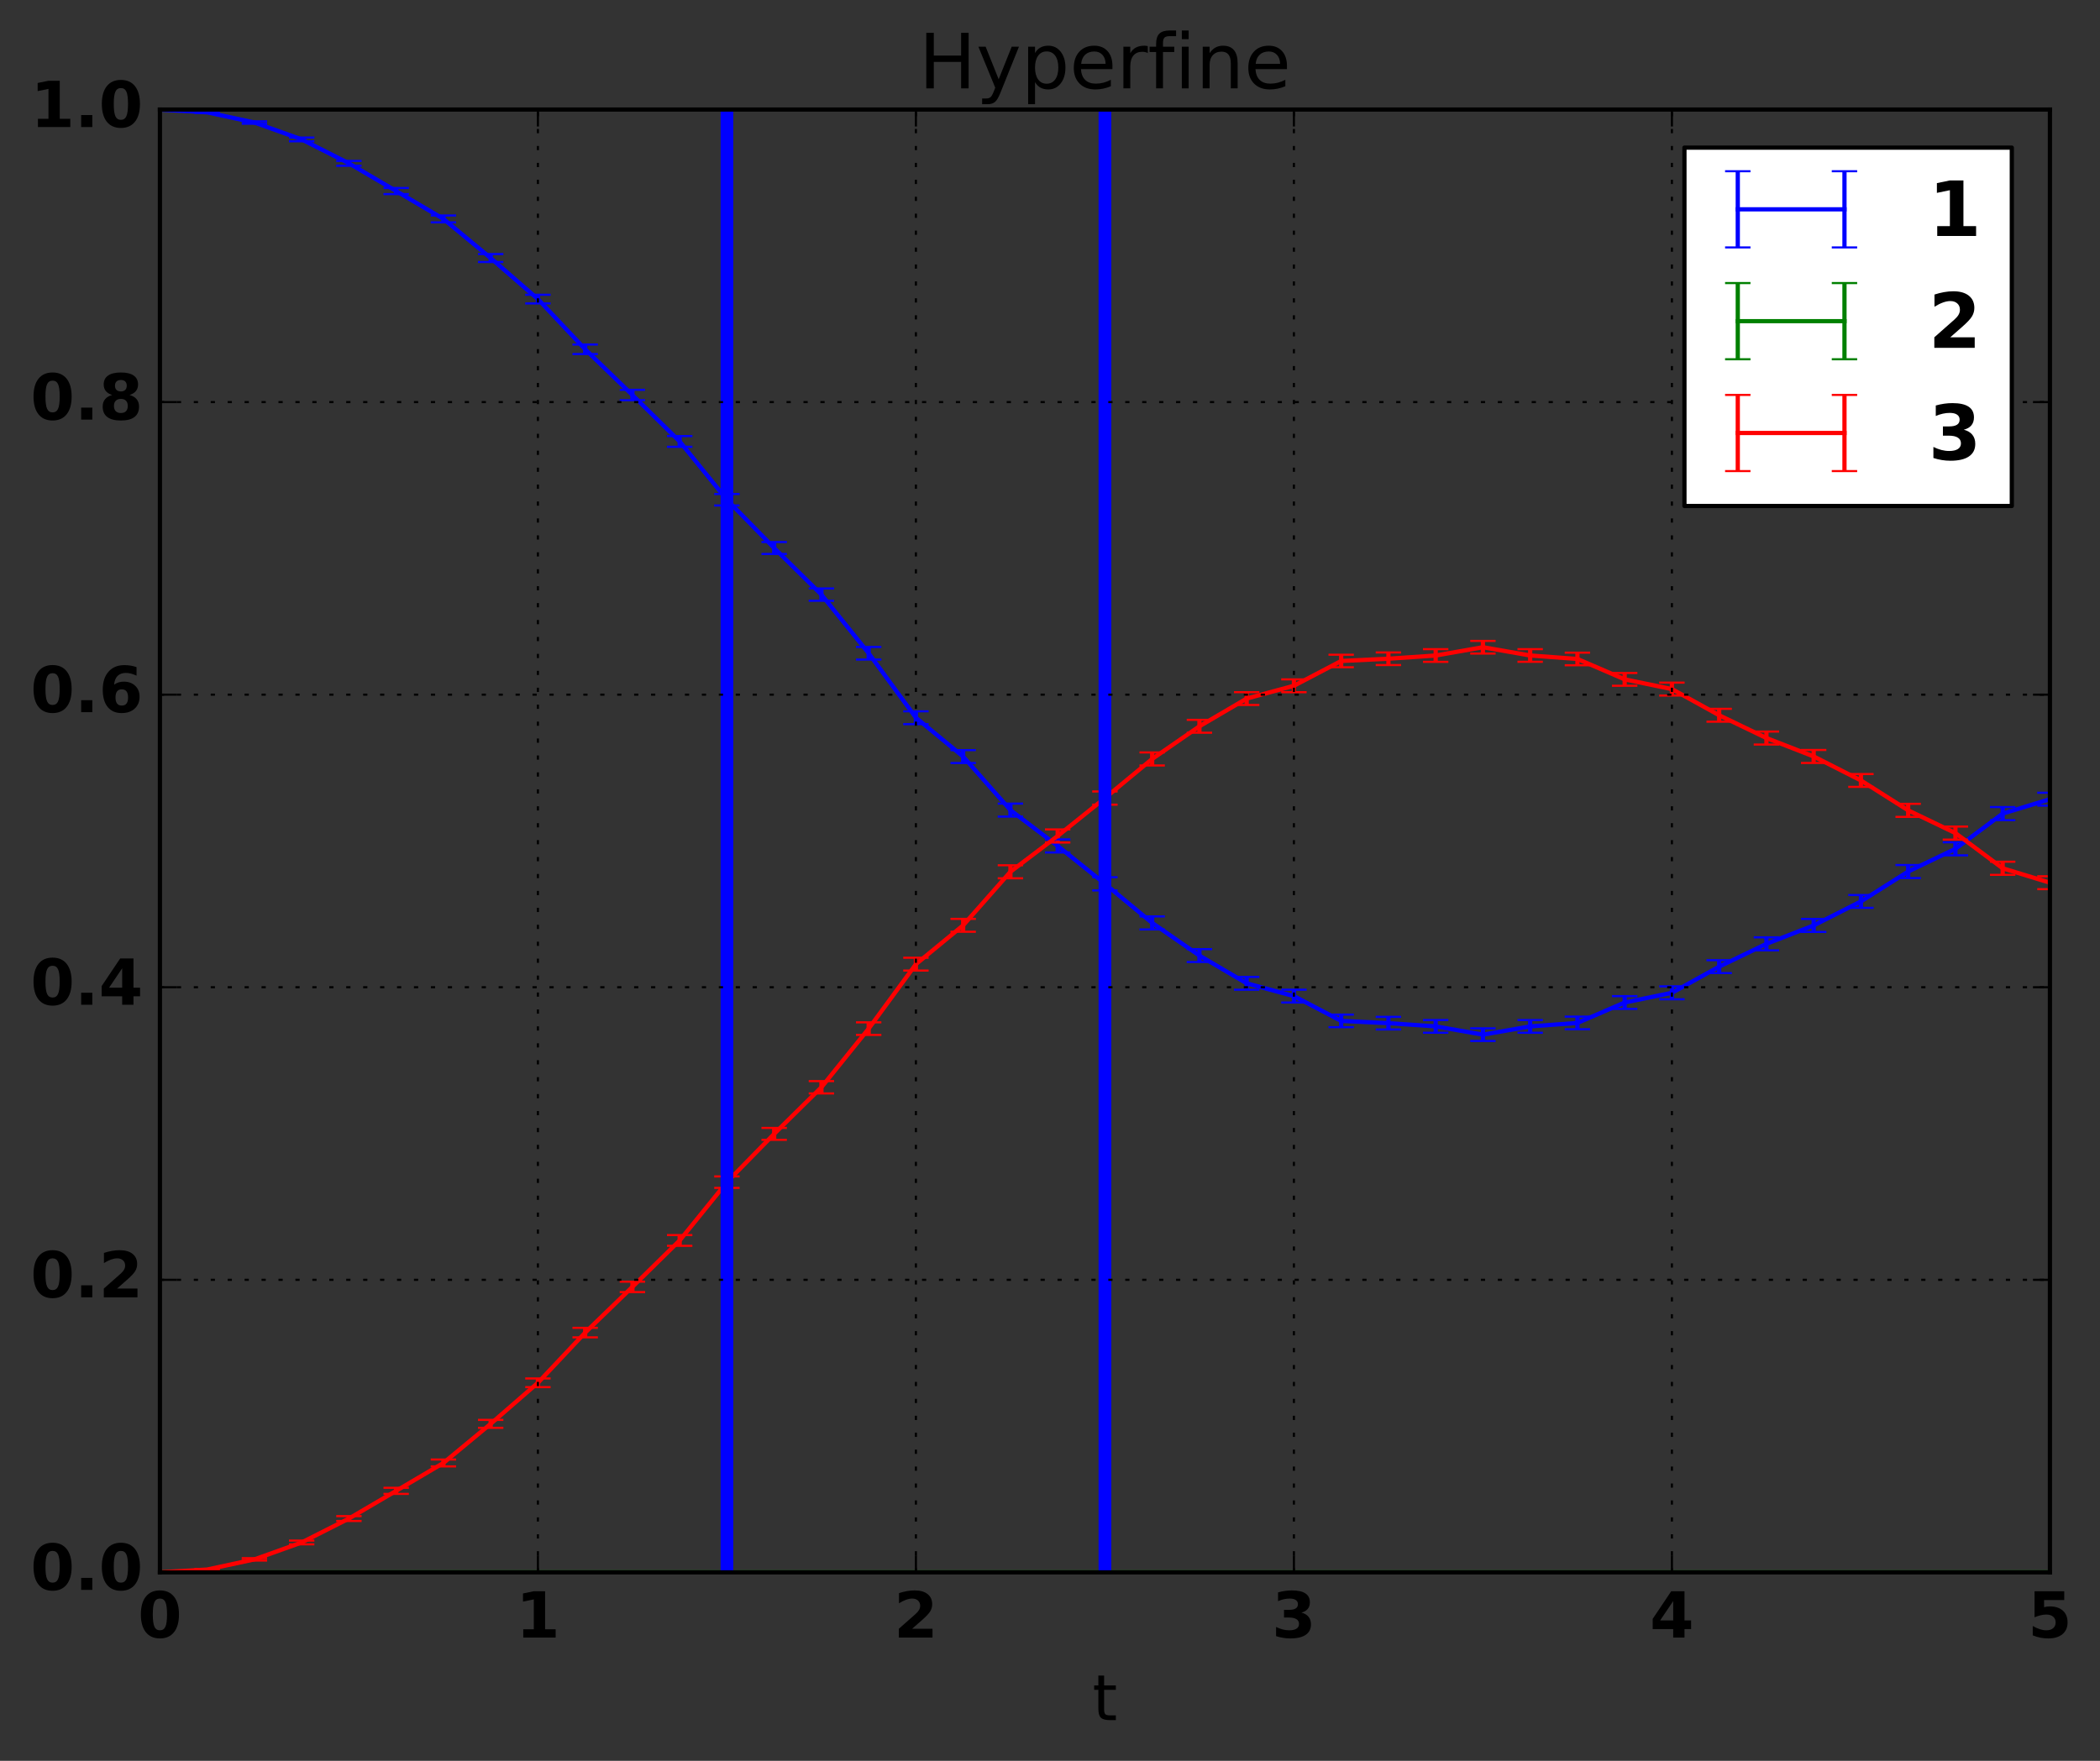 <?xml version="1.0" encoding="utf-8" standalone="no"?>
<!DOCTYPE svg PUBLIC "-//W3C//DTD SVG 1.1//EN"
  "http://www.w3.org/Graphics/SVG/1.1/DTD/svg11.dtd">
<!-- Created with matplotlib (http://matplotlib.org/) -->
<svg height="416pt" version="1.1" viewBox="0 0 496 416" width="496pt" xmlns="http://www.w3.org/2000/svg" xmlns:xlink="http://www.w3.org/1999/xlink">
 <rect x="0" y="0" width="496" height="416" fill="#333333" stroke="none"/>
 <defs>
  <style type="text/css">
*{stroke-linecap:butt;stroke-linejoin:round;stroke-miterlimit:100000;}
  </style>
 </defs>
 <g id="figure_1">
  <g id="patch_1">
   <path d="M 0 416.712 
L 496.589 416.712 
L 496.589 0 
L 0 0 
z
" style="fill:none;"/>
  </g>
  <g id="axes_1">
   <g id="patch_2">
    <path d="M 37.771 371.477 
L 484.171 371.477 
L 484.171 25.877 
L 37.771 25.877 
z
" style="fill:none;"/>
   </g>
   <g id="LineCollection_1">
    <path clip-path="url(#pfc8f795bb1)" d="M 37.771 25.905 
L 37.771 25.877 
" style="fill:none;stroke:#0000ff;"/>
    <path clip-path="url(#pfc8f795bb1)" d="M 48.931 26.679 
L 48.931 26.411 
" style="fill:none;stroke:#0000ff;"/>
    <path clip-path="url(#pfc8f795bb1)" d="M 60.091 29.23 
L 60.091 28.657 
" style="fill:none;stroke:#0000ff;"/>
    <path clip-path="url(#pfc8f795bb1)" d="M 71.251 33.38 
L 71.251 32.502 
" style="fill:none;stroke:#0000ff;"/>
    <path clip-path="url(#pfc8f795bb1)" d="M 82.411 39.166 
L 82.411 38.009 
" style="fill:none;stroke:#0000ff;"/>
    <path clip-path="url(#pfc8f795bb1)" d="M 93.571 45.852 
L 93.571 44.419 
" style="fill:none;stroke:#0000ff;"/>
    <path clip-path="url(#pfc8f795bb1)" d="M 104.731 52.534 
L 104.731 50.91 
" style="fill:none;stroke:#0000ff;"/>
    <path clip-path="url(#pfc8f795bb1)" d="M 115.891 61.902 
L 115.891 60.027 
" style="fill:none;stroke:#0000ff;"/>
    <path clip-path="url(#pfc8f795bb1)" d="M 127.051 71.692 
L 127.051 69.642 
" style="fill:none;stroke:#0000ff;"/>
    <path clip-path="url(#pfc8f795bb1)" d="M 138.211 83.641 
L 138.211 81.395 
" style="fill:none;stroke:#0000ff;"/>
    <path clip-path="url(#pfc8f795bb1)" d="M 149.371 94.55 
L 149.371 92.1 
" style="fill:none;stroke:#0000ff;"/>
    <path clip-path="url(#pfc8f795bb1)" d="M 160.531 105.563 
L 160.531 103.018 
" style="fill:none;stroke:#0000ff;"/>
    <path clip-path="url(#pfc8f795bb1)" d="M 171.691 119.421 
L 171.691 116.71 
" style="fill:none;stroke:#0000ff;"/>
    <path clip-path="url(#pfc8f795bb1)" d="M 182.851 130.875 
L 182.851 128.058 
" style="fill:none;stroke:#0000ff;"/>
    <path clip-path="url(#pfc8f795bb1)" d="M 194.011 141.938 
L 194.011 139.029 
" style="fill:none;stroke:#0000ff;"/>
    <path clip-path="url(#pfc8f795bb1)" d="M 205.171 155.827 
L 205.171 152.85 
" style="fill:none;stroke:#0000ff;"/>
    <path clip-path="url(#pfc8f795bb1)" d="M 216.331 171.082 
L 216.331 168.052 
" style="fill:none;stroke:#0000ff;"/>
    <path clip-path="url(#pfc8f795bb1)" d="M 227.491 180.264 
L 227.491 177.227 
" style="fill:none;stroke:#0000ff;"/>
    <path clip-path="url(#pfc8f795bb1)" d="M 238.651 192.928 
L 238.651 189.858 
" style="fill:none;stroke:#0000ff;"/>
    <path clip-path="url(#pfc8f795bb1)" d="M 249.811 201.401 
L 249.811 198.307 
" style="fill:none;stroke:#0000ff;"/>
    <path clip-path="url(#pfc8f795bb1)" d="M 260.971 210.366 
L 260.971 207.243 
" style="fill:none;stroke:#0000ff;"/>
    <path clip-path="url(#pfc8f795bb1)" d="M 272.131 219.582 
L 272.131 216.507 
" style="fill:none;stroke:#0000ff;"/>
    <path clip-path="url(#pfc8f795bb1)" d="M 283.291 227.281 
L 283.291 224.243 
" style="fill:none;stroke:#0000ff;"/>
    <path clip-path="url(#pfc8f795bb1)" d="M 294.451 233.828 
L 294.451 230.801 
" style="fill:none;stroke:#0000ff;"/>
    <path clip-path="url(#pfc8f795bb1)" d="M 305.611 236.853 
L 305.611 233.823 
" style="fill:none;stroke:#0000ff;"/>
    <path clip-path="url(#pfc8f795bb1)" d="M 316.771 242.676 
L 316.771 239.711 
" style="fill:none;stroke:#0000ff;"/>
    <path clip-path="url(#pfc8f795bb1)" d="M 327.931 243.215 
L 327.931 240.239 
" style="fill:none;stroke:#0000ff;"/>
    <path clip-path="url(#pfc8f795bb1)" d="M 339.091 243.986 
L 339.091 240.986 
" style="fill:none;stroke:#0000ff;"/>
    <path clip-path="url(#pfc8f795bb1)" d="M 350.251 245.94 
L 350.251 242.949 
" style="fill:none;stroke:#0000ff;"/>
    <path clip-path="url(#pfc8f795bb1)" d="M 361.411 243.991 
L 361.411 240.997 
" style="fill:none;stroke:#0000ff;"/>
    <path clip-path="url(#pfc8f795bb1)" d="M 372.571 243.161 
L 372.571 240.183 
" style="fill:none;stroke:#0000ff;"/>
    <path clip-path="url(#pfc8f795bb1)" d="M 383.731 238.357 
L 383.731 235.347 
" style="fill:none;stroke:#0000ff;"/>
    <path clip-path="url(#pfc8f795bb1)" d="M 394.891 236.085 
L 394.891 233.028 
" style="fill:none;stroke:#0000ff;"/>
    <path clip-path="url(#pfc8f795bb1)" d="M 406.051 229.894 
L 406.051 226.846 
" style="fill:none;stroke:#0000ff;"/>
    <path clip-path="url(#pfc8f795bb1)" d="M 417.211 224.527 
L 417.211 221.455 
" style="fill:none;stroke:#0000ff;"/>
    <path clip-path="url(#pfc8f795bb1)" d="M 428.371 220.175 
L 428.371 217.105 
" style="fill:none;stroke:#0000ff;"/>
    <path clip-path="url(#pfc8f795bb1)" d="M 439.531 214.481 
L 439.531 211.458 
" style="fill:none;stroke:#0000ff;"/>
    <path clip-path="url(#pfc8f795bb1)" d="M 450.691 207.449 
L 450.691 204.361 
" style="fill:none;stroke:#0000ff;"/>
    <path clip-path="url(#pfc8f795bb1)" d="M 461.851 202.077 
L 461.851 198.993 
" style="fill:none;stroke:#0000ff;"/>
    <path clip-path="url(#pfc8f795bb1)" d="M 473.011 193.765 
L 473.011 190.669 
" style="fill:none;stroke:#0000ff;"/>
    <path clip-path="url(#pfc8f795bb1)" d="M 484.171 190.332 
L 484.171 187.289 
" style="fill:none;stroke:#0000ff;"/>
   </g>
   <g id="LineCollection_2">
    <path clip-path="url(#pfc8f795bb1)" d="M 37.771 371.477 
L 37.771 371.45 
" style="fill:none;stroke:#008000;"/>
    <path clip-path="url(#pfc8f795bb1)" d="M 48.931 371.477 
L 48.931 371.45 
" style="fill:none;stroke:#008000;"/>
    <path clip-path="url(#pfc8f795bb1)" d="M 60.091 371.477 
L 60.091 371.45 
" style="fill:none;stroke:#008000;"/>
    <path clip-path="url(#pfc8f795bb1)" d="M 71.251 371.477 
L 71.251 371.449 
" style="fill:none;stroke:#008000;"/>
    <path clip-path="url(#pfc8f795bb1)" d="M 82.411 371.477 
L 82.411 371.45 
" style="fill:none;stroke:#008000;"/>
    <path clip-path="url(#pfc8f795bb1)" d="M 93.571 371.477 
L 93.571 371.449 
" style="fill:none;stroke:#008000;"/>
    <path clip-path="url(#pfc8f795bb1)" d="M 104.731 371.477 
L 104.731 371.45 
" style="fill:none;stroke:#008000;"/>
    <path clip-path="url(#pfc8f795bb1)" d="M 115.891 371.477 
L 115.891 371.449 
" style="fill:none;stroke:#008000;"/>
    <path clip-path="url(#pfc8f795bb1)" d="M 127.051 371.477 
L 127.051 371.45 
" style="fill:none;stroke:#008000;"/>
    <path clip-path="url(#pfc8f795bb1)" d="M 138.211 371.477 
L 138.211 371.451 
" style="fill:none;stroke:#008000;"/>
    <path clip-path="url(#pfc8f795bb1)" d="M 149.371 371.477 
L 149.371 371.45 
" style="fill:none;stroke:#008000;"/>
    <path clip-path="url(#pfc8f795bb1)" d="M 160.531 371.477 
L 160.531 371.45 
" style="fill:none;stroke:#008000;"/>
    <path clip-path="url(#pfc8f795bb1)" d="M 171.691 371.477 
L 171.691 371.45 
" style="fill:none;stroke:#008000;"/>
    <path clip-path="url(#pfc8f795bb1)" d="M 182.851 371.477 
L 182.851 371.45 
" style="fill:none;stroke:#008000;"/>
    <path clip-path="url(#pfc8f795bb1)" d="M 194.011 371.477 
L 194.011 371.45 
" style="fill:none;stroke:#008000;"/>
    <path clip-path="url(#pfc8f795bb1)" d="M 205.171 371.477 
L 205.171 371.45 
" style="fill:none;stroke:#008000;"/>
    <path clip-path="url(#pfc8f795bb1)" d="M 216.331 371.477 
L 216.331 371.45 
" style="fill:none;stroke:#008000;"/>
    <path clip-path="url(#pfc8f795bb1)" d="M 227.491 371.477 
L 227.491 371.45 
" style="fill:none;stroke:#008000;"/>
    <path clip-path="url(#pfc8f795bb1)" d="M 238.651 371.477 
L 238.651 371.45 
" style="fill:none;stroke:#008000;"/>
    <path clip-path="url(#pfc8f795bb1)" d="M 249.811 371.477 
L 249.811 371.449 
" style="fill:none;stroke:#008000;"/>
    <path clip-path="url(#pfc8f795bb1)" d="M 260.971 371.477 
L 260.971 371.449 
" style="fill:none;stroke:#008000;"/>
    <path clip-path="url(#pfc8f795bb1)" d="M 272.131 371.477 
L 272.131 371.449 
" style="fill:none;stroke:#008000;"/>
    <path clip-path="url(#pfc8f795bb1)" d="M 283.291 371.477 
L 283.291 371.45 
" style="fill:none;stroke:#008000;"/>
    <path clip-path="url(#pfc8f795bb1)" d="M 294.451 371.477 
L 294.451 371.45 
" style="fill:none;stroke:#008000;"/>
    <path clip-path="url(#pfc8f795bb1)" d="M 305.611 371.477 
L 305.611 371.449 
" style="fill:none;stroke:#008000;"/>
    <path clip-path="url(#pfc8f795bb1)" d="M 316.771 371.477 
L 316.771 371.45 
" style="fill:none;stroke:#008000;"/>
    <path clip-path="url(#pfc8f795bb1)" d="M 327.931 371.477 
L 327.931 371.45 
" style="fill:none;stroke:#008000;"/>
    <path clip-path="url(#pfc8f795bb1)" d="M 339.091 371.477 
L 339.091 371.449 
" style="fill:none;stroke:#008000;"/>
    <path clip-path="url(#pfc8f795bb1)" d="M 350.251 371.477 
L 350.251 371.449 
" style="fill:none;stroke:#008000;"/>
    <path clip-path="url(#pfc8f795bb1)" d="M 361.411 371.477 
L 361.411 371.449 
" style="fill:none;stroke:#008000;"/>
    <path clip-path="url(#pfc8f795bb1)" d="M 372.571 371.477 
L 372.571 371.45 
" style="fill:none;stroke:#008000;"/>
    <path clip-path="url(#pfc8f795bb1)" d="M 383.731 371.477 
L 383.731 371.45 
" style="fill:none;stroke:#008000;"/>
    <path clip-path="url(#pfc8f795bb1)" d="M 394.891 371.477 
L 394.891 371.449 
" style="fill:none;stroke:#008000;"/>
    <path clip-path="url(#pfc8f795bb1)" d="M 406.051 371.477 
L 406.051 371.449 
" style="fill:none;stroke:#008000;"/>
    <path clip-path="url(#pfc8f795bb1)" d="M 417.211 371.477 
L 417.211 371.449 
" style="fill:none;stroke:#008000;"/>
    <path clip-path="url(#pfc8f795bb1)" d="M 428.371 371.477 
L 428.371 371.45 
" style="fill:none;stroke:#008000;"/>
    <path clip-path="url(#pfc8f795bb1)" d="M 439.531 371.477 
L 439.531 371.451 
" style="fill:none;stroke:#008000;"/>
    <path clip-path="url(#pfc8f795bb1)" d="M 450.691 371.477 
L 450.691 371.45 
" style="fill:none;stroke:#008000;"/>
    <path clip-path="url(#pfc8f795bb1)" d="M 461.851 371.477 
L 461.851 371.45 
" style="fill:none;stroke:#008000;"/>
    <path clip-path="url(#pfc8f795bb1)" d="M 473.011 371.477 
L 473.011 371.449 
" style="fill:none;stroke:#008000;"/>
    <path clip-path="url(#pfc8f795bb1)" d="M 484.171 371.477 
L 484.171 371.45 
" style="fill:none;stroke:#008000;"/>
   </g>
   <g id="LineCollection_3">
    <path clip-path="url(#pfc8f795bb1)" d="M 37.771 371.477 
L 37.771 371.45 
" style="fill:none;stroke:#ff0000;"/>
    <path clip-path="url(#pfc8f795bb1)" d="M 48.931 370.944 
L 48.931 370.675 
" style="fill:none;stroke:#ff0000;"/>
    <path clip-path="url(#pfc8f795bb1)" d="M 60.091 368.697 
L 60.091 368.125 
" style="fill:none;stroke:#ff0000;"/>
    <path clip-path="url(#pfc8f795bb1)" d="M 71.251 364.852 
L 71.251 363.975 
" style="fill:none;stroke:#ff0000;"/>
    <path clip-path="url(#pfc8f795bb1)" d="M 82.411 359.346 
L 82.411 358.188 
" style="fill:none;stroke:#ff0000;"/>
    <path clip-path="url(#pfc8f795bb1)" d="M 93.571 352.936 
L 93.571 351.502 
" style="fill:none;stroke:#ff0000;"/>
    <path clip-path="url(#pfc8f795bb1)" d="M 104.731 346.445 
L 104.731 344.82 
" style="fill:none;stroke:#ff0000;"/>
    <path clip-path="url(#pfc8f795bb1)" d="M 115.891 337.328 
L 115.891 335.452 
" style="fill:none;stroke:#ff0000;"/>
    <path clip-path="url(#pfc8f795bb1)" d="M 127.051 327.712 
L 127.051 325.663 
" style="fill:none;stroke:#ff0000;"/>
    <path clip-path="url(#pfc8f795bb1)" d="M 138.211 315.96 
L 138.211 313.713 
" style="fill:none;stroke:#ff0000;"/>
    <path clip-path="url(#pfc8f795bb1)" d="M 149.371 305.254 
L 149.371 302.804 
" style="fill:none;stroke:#ff0000;"/>
    <path clip-path="url(#pfc8f795bb1)" d="M 160.531 294.337 
L 160.531 291.792 
" style="fill:none;stroke:#ff0000;"/>
    <path clip-path="url(#pfc8f795bb1)" d="M 171.691 280.644 
L 171.691 277.934 
" style="fill:none;stroke:#ff0000;"/>
    <path clip-path="url(#pfc8f795bb1)" d="M 182.851 269.296 
L 182.851 266.479 
" style="fill:none;stroke:#ff0000;"/>
    <path clip-path="url(#pfc8f795bb1)" d="M 194.011 258.326 
L 194.011 255.416 
" style="fill:none;stroke:#ff0000;"/>
    <path clip-path="url(#pfc8f795bb1)" d="M 205.171 244.505 
L 205.171 241.528 
" style="fill:none;stroke:#ff0000;"/>
    <path clip-path="url(#pfc8f795bb1)" d="M 216.331 229.302 
L 216.331 226.272 
" style="fill:none;stroke:#ff0000;"/>
    <path clip-path="url(#pfc8f795bb1)" d="M 227.491 220.127 
L 227.491 217.09 
" style="fill:none;stroke:#ff0000;"/>
    <path clip-path="url(#pfc8f795bb1)" d="M 238.651 207.497 
L 238.651 204.426 
" style="fill:none;stroke:#ff0000;"/>
    <path clip-path="url(#pfc8f795bb1)" d="M 249.811 199.047 
L 249.811 195.953 
" style="fill:none;stroke:#ff0000;"/>
    <path clip-path="url(#pfc8f795bb1)" d="M 260.971 190.112 
L 260.971 186.988 
" style="fill:none;stroke:#ff0000;"/>
    <path clip-path="url(#pfc8f795bb1)" d="M 272.131 180.847 
L 272.131 177.772 
" style="fill:none;stroke:#ff0000;"/>
    <path clip-path="url(#pfc8f795bb1)" d="M 283.291 173.111 
L 283.291 170.074 
" style="fill:none;stroke:#ff0000;"/>
    <path clip-path="url(#pfc8f795bb1)" d="M 294.451 166.553 
L 294.451 163.527 
" style="fill:none;stroke:#ff0000;"/>
    <path clip-path="url(#pfc8f795bb1)" d="M 305.611 163.532 
L 305.611 160.501 
" style="fill:none;stroke:#ff0000;"/>
    <path clip-path="url(#pfc8f795bb1)" d="M 316.771 157.643 
L 316.771 154.678 
" style="fill:none;stroke:#ff0000;"/>
    <path clip-path="url(#pfc8f795bb1)" d="M 327.931 157.116 
L 327.931 154.139 
" style="fill:none;stroke:#ff0000;"/>
    <path clip-path="url(#pfc8f795bb1)" d="M 339.091 156.368 
L 339.091 153.368 
" style="fill:none;stroke:#ff0000;"/>
    <path clip-path="url(#pfc8f795bb1)" d="M 350.251 154.405 
L 350.251 151.415 
" style="fill:none;stroke:#ff0000;"/>
    <path clip-path="url(#pfc8f795bb1)" d="M 361.411 156.357 
L 361.411 153.363 
" style="fill:none;stroke:#ff0000;"/>
    <path clip-path="url(#pfc8f795bb1)" d="M 372.571 157.171 
L 372.571 154.193 
" style="fill:none;stroke:#ff0000;"/>
    <path clip-path="url(#pfc8f795bb1)" d="M 383.731 162.008 
L 383.731 158.997 
" style="fill:none;stroke:#ff0000;"/>
    <path clip-path="url(#pfc8f795bb1)" d="M 394.891 164.326 
L 394.891 161.27 
" style="fill:none;stroke:#ff0000;"/>
    <path clip-path="url(#pfc8f795bb1)" d="M 406.051 170.508 
L 406.051 167.46 
" style="fill:none;stroke:#ff0000;"/>
    <path clip-path="url(#pfc8f795bb1)" d="M 417.211 175.899 
L 417.211 172.828 
" style="fill:none;stroke:#ff0000;"/>
    <path clip-path="url(#pfc8f795bb1)" d="M 428.371 180.249 
L 428.371 177.18 
" style="fill:none;stroke:#ff0000;"/>
    <path clip-path="url(#pfc8f795bb1)" d="M 439.531 185.896 
L 439.531 182.874 
" style="fill:none;stroke:#ff0000;"/>
    <path clip-path="url(#pfc8f795bb1)" d="M 450.691 192.994 
L 450.691 189.906 
" style="fill:none;stroke:#ff0000;"/>
    <path clip-path="url(#pfc8f795bb1)" d="M 461.851 198.361 
L 461.851 195.278 
" style="fill:none;stroke:#ff0000;"/>
    <path clip-path="url(#pfc8f795bb1)" d="M 473.011 206.686 
L 473.011 203.589 
" style="fill:none;stroke:#ff0000;"/>
    <path clip-path="url(#pfc8f795bb1)" d="M 484.171 210.065 
L 484.171 207.022 
" style="fill:none;stroke:#ff0000;"/>
   </g>
   <g id="line2d_1">
    <defs>
     <path d="M 3 0 
L -3 -0 
" id="m0be4ffd030" style="stroke:#0000ff;stroke-width:0.5;"/>
    </defs>
    <g clip-path="url(#pfc8f795bb1)">
     <use style="fill:#0000ff;stroke:#0000ff;stroke-width:0.5;" x="37.771" xlink:href="#m0be4ffd030" y="25.905"/>
     <use style="fill:#0000ff;stroke:#0000ff;stroke-width:0.5;" x="48.931" xlink:href="#m0be4ffd030" y="26.679"/>
     <use style="fill:#0000ff;stroke:#0000ff;stroke-width:0.5;" x="60.091" xlink:href="#m0be4ffd030" y="29.23"/>
     <use style="fill:#0000ff;stroke:#0000ff;stroke-width:0.5;" x="71.251" xlink:href="#m0be4ffd030" y="33.38"/>
     <use style="fill:#0000ff;stroke:#0000ff;stroke-width:0.5;" x="82.411" xlink:href="#m0be4ffd030" y="39.166"/>
     <use style="fill:#0000ff;stroke:#0000ff;stroke-width:0.5;" x="93.571" xlink:href="#m0be4ffd030" y="45.852"/>
     <use style="fill:#0000ff;stroke:#0000ff;stroke-width:0.5;" x="104.731" xlink:href="#m0be4ffd030" y="52.534"/>
     <use style="fill:#0000ff;stroke:#0000ff;stroke-width:0.5;" x="115.891" xlink:href="#m0be4ffd030" y="61.902"/>
     <use style="fill:#0000ff;stroke:#0000ff;stroke-width:0.5;" x="127.051" xlink:href="#m0be4ffd030" y="71.691"/>
     <use style="fill:#0000ff;stroke:#0000ff;stroke-width:0.5;" x="138.211" xlink:href="#m0be4ffd030" y="83.641"/>
     <use style="fill:#0000ff;stroke:#0000ff;stroke-width:0.5;" x="149.371" xlink:href="#m0be4ffd030" y="94.55"/>
     <use style="fill:#0000ff;stroke:#0000ff;stroke-width:0.5;" x="160.531" xlink:href="#m0be4ffd030" y="105.563"/>
     <use style="fill:#0000ff;stroke:#0000ff;stroke-width:0.5;" x="171.691" xlink:href="#m0be4ffd030" y="119.421"/>
     <use style="fill:#0000ff;stroke:#0000ff;stroke-width:0.5;" x="182.851" xlink:href="#m0be4ffd030" y="130.875"/>
     <use style="fill:#0000ff;stroke:#0000ff;stroke-width:0.5;" x="194.011" xlink:href="#m0be4ffd030" y="141.938"/>
     <use style="fill:#0000ff;stroke:#0000ff;stroke-width:0.5;" x="205.171" xlink:href="#m0be4ffd030" y="155.827"/>
     <use style="fill:#0000ff;stroke:#0000ff;stroke-width:0.5;" x="216.331" xlink:href="#m0be4ffd030" y="171.082"/>
     <use style="fill:#0000ff;stroke:#0000ff;stroke-width:0.5;" x="227.491" xlink:href="#m0be4ffd030" y="180.264"/>
     <use style="fill:#0000ff;stroke:#0000ff;stroke-width:0.5;" x="238.651" xlink:href="#m0be4ffd030" y="192.928"/>
     <use style="fill:#0000ff;stroke:#0000ff;stroke-width:0.5;" x="249.811" xlink:href="#m0be4ffd030" y="201.401"/>
     <use style="fill:#0000ff;stroke:#0000ff;stroke-width:0.5;" x="260.971" xlink:href="#m0be4ffd030" y="210.366"/>
     <use style="fill:#0000ff;stroke:#0000ff;stroke-width:0.5;" x="272.131" xlink:href="#m0be4ffd030" y="219.582"/>
     <use style="fill:#0000ff;stroke:#0000ff;stroke-width:0.5;" x="283.291" xlink:href="#m0be4ffd030" y="227.281"/>
     <use style="fill:#0000ff;stroke:#0000ff;stroke-width:0.5;" x="294.451" xlink:href="#m0be4ffd030" y="233.828"/>
     <use style="fill:#0000ff;stroke:#0000ff;stroke-width:0.5;" x="305.611" xlink:href="#m0be4ffd030" y="236.853"/>
     <use style="fill:#0000ff;stroke:#0000ff;stroke-width:0.5;" x="316.771" xlink:href="#m0be4ffd030" y="242.676"/>
     <use style="fill:#0000ff;stroke:#0000ff;stroke-width:0.5;" x="327.931" xlink:href="#m0be4ffd030" y="243.215"/>
     <use style="fill:#0000ff;stroke:#0000ff;stroke-width:0.5;" x="339.091" xlink:href="#m0be4ffd030" y="243.986"/>
     <use style="fill:#0000ff;stroke:#0000ff;stroke-width:0.5;" x="350.251" xlink:href="#m0be4ffd030" y="245.94"/>
     <use style="fill:#0000ff;stroke:#0000ff;stroke-width:0.5;" x="361.411" xlink:href="#m0be4ffd030" y="243.991"/>
     <use style="fill:#0000ff;stroke:#0000ff;stroke-width:0.5;" x="372.571" xlink:href="#m0be4ffd030" y="243.161"/>
     <use style="fill:#0000ff;stroke:#0000ff;stroke-width:0.5;" x="383.731" xlink:href="#m0be4ffd030" y="238.357"/>
     <use style="fill:#0000ff;stroke:#0000ff;stroke-width:0.5;" x="394.891" xlink:href="#m0be4ffd030" y="236.085"/>
     <use style="fill:#0000ff;stroke:#0000ff;stroke-width:0.5;" x="406.051" xlink:href="#m0be4ffd030" y="229.894"/>
     <use style="fill:#0000ff;stroke:#0000ff;stroke-width:0.5;" x="417.211" xlink:href="#m0be4ffd030" y="224.527"/>
     <use style="fill:#0000ff;stroke:#0000ff;stroke-width:0.5;" x="428.371" xlink:href="#m0be4ffd030" y="220.175"/>
     <use style="fill:#0000ff;stroke:#0000ff;stroke-width:0.5;" x="439.531" xlink:href="#m0be4ffd030" y="214.481"/>
     <use style="fill:#0000ff;stroke:#0000ff;stroke-width:0.5;" x="450.691" xlink:href="#m0be4ffd030" y="207.449"/>
     <use style="fill:#0000ff;stroke:#0000ff;stroke-width:0.5;" x="461.851" xlink:href="#m0be4ffd030" y="202.077"/>
     <use style="fill:#0000ff;stroke:#0000ff;stroke-width:0.5;" x="473.011" xlink:href="#m0be4ffd030" y="193.765"/>
     <use style="fill:#0000ff;stroke:#0000ff;stroke-width:0.5;" x="484.171" xlink:href="#m0be4ffd030" y="190.332"/>
    </g>
   </g>
   <g id="line2d_2">
    <g clip-path="url(#pfc8f795bb1)">
     <use style="fill:#0000ff;stroke:#0000ff;stroke-width:0.5;" x="37.771" xlink:href="#m0be4ffd030" y="25.877"/>
     <use style="fill:#0000ff;stroke:#0000ff;stroke-width:0.5;" x="48.931" xlink:href="#m0be4ffd030" y="26.411"/>
     <use style="fill:#0000ff;stroke:#0000ff;stroke-width:0.5;" x="60.091" xlink:href="#m0be4ffd030" y="28.657"/>
     <use style="fill:#0000ff;stroke:#0000ff;stroke-width:0.5;" x="71.251" xlink:href="#m0be4ffd030" y="32.502"/>
     <use style="fill:#0000ff;stroke:#0000ff;stroke-width:0.5;" x="82.411" xlink:href="#m0be4ffd030" y="38.009"/>
     <use style="fill:#0000ff;stroke:#0000ff;stroke-width:0.5;" x="93.571" xlink:href="#m0be4ffd030" y="44.419"/>
     <use style="fill:#0000ff;stroke:#0000ff;stroke-width:0.5;" x="104.731" xlink:href="#m0be4ffd030" y="50.91"/>
     <use style="fill:#0000ff;stroke:#0000ff;stroke-width:0.5;" x="115.891" xlink:href="#m0be4ffd030" y="60.027"/>
     <use style="fill:#0000ff;stroke:#0000ff;stroke-width:0.5;" x="127.051" xlink:href="#m0be4ffd030" y="69.642"/>
     <use style="fill:#0000ff;stroke:#0000ff;stroke-width:0.5;" x="138.211" xlink:href="#m0be4ffd030" y="81.395"/>
     <use style="fill:#0000ff;stroke:#0000ff;stroke-width:0.5;" x="149.371" xlink:href="#m0be4ffd030" y="92.1"/>
     <use style="fill:#0000ff;stroke:#0000ff;stroke-width:0.5;" x="160.531" xlink:href="#m0be4ffd030" y="103.018"/>
     <use style="fill:#0000ff;stroke:#0000ff;stroke-width:0.5;" x="171.691" xlink:href="#m0be4ffd030" y="116.71"/>
     <use style="fill:#0000ff;stroke:#0000ff;stroke-width:0.5;" x="182.851" xlink:href="#m0be4ffd030" y="128.058"/>
     <use style="fill:#0000ff;stroke:#0000ff;stroke-width:0.5;" x="194.011" xlink:href="#m0be4ffd030" y="139.029"/>
     <use style="fill:#0000ff;stroke:#0000ff;stroke-width:0.5;" x="205.171" xlink:href="#m0be4ffd030" y="152.85"/>
     <use style="fill:#0000ff;stroke:#0000ff;stroke-width:0.5;" x="216.331" xlink:href="#m0be4ffd030" y="168.052"/>
     <use style="fill:#0000ff;stroke:#0000ff;stroke-width:0.5;" x="227.491" xlink:href="#m0be4ffd030" y="177.227"/>
     <use style="fill:#0000ff;stroke:#0000ff;stroke-width:0.5;" x="238.651" xlink:href="#m0be4ffd030" y="189.858"/>
     <use style="fill:#0000ff;stroke:#0000ff;stroke-width:0.5;" x="249.811" xlink:href="#m0be4ffd030" y="198.307"/>
     <use style="fill:#0000ff;stroke:#0000ff;stroke-width:0.5;" x="260.971" xlink:href="#m0be4ffd030" y="207.243"/>
     <use style="fill:#0000ff;stroke:#0000ff;stroke-width:0.5;" x="272.131" xlink:href="#m0be4ffd030" y="216.507"/>
     <use style="fill:#0000ff;stroke:#0000ff;stroke-width:0.5;" x="283.291" xlink:href="#m0be4ffd030" y="224.243"/>
     <use style="fill:#0000ff;stroke:#0000ff;stroke-width:0.5;" x="294.451" xlink:href="#m0be4ffd030" y="230.801"/>
     <use style="fill:#0000ff;stroke:#0000ff;stroke-width:0.5;" x="305.611" xlink:href="#m0be4ffd030" y="233.823"/>
     <use style="fill:#0000ff;stroke:#0000ff;stroke-width:0.5;" x="316.771" xlink:href="#m0be4ffd030" y="239.711"/>
     <use style="fill:#0000ff;stroke:#0000ff;stroke-width:0.5;" x="327.931" xlink:href="#m0be4ffd030" y="240.239"/>
     <use style="fill:#0000ff;stroke:#0000ff;stroke-width:0.5;" x="339.091" xlink:href="#m0be4ffd030" y="240.986"/>
     <use style="fill:#0000ff;stroke:#0000ff;stroke-width:0.5;" x="350.251" xlink:href="#m0be4ffd030" y="242.949"/>
     <use style="fill:#0000ff;stroke:#0000ff;stroke-width:0.5;" x="361.411" xlink:href="#m0be4ffd030" y="240.997"/>
     <use style="fill:#0000ff;stroke:#0000ff;stroke-width:0.5;" x="372.571" xlink:href="#m0be4ffd030" y="240.183"/>
     <use style="fill:#0000ff;stroke:#0000ff;stroke-width:0.5;" x="383.731" xlink:href="#m0be4ffd030" y="235.347"/>
     <use style="fill:#0000ff;stroke:#0000ff;stroke-width:0.5;" x="394.891" xlink:href="#m0be4ffd030" y="233.028"/>
     <use style="fill:#0000ff;stroke:#0000ff;stroke-width:0.5;" x="406.051" xlink:href="#m0be4ffd030" y="226.846"/>
     <use style="fill:#0000ff;stroke:#0000ff;stroke-width:0.5;" x="417.211" xlink:href="#m0be4ffd030" y="221.455"/>
     <use style="fill:#0000ff;stroke:#0000ff;stroke-width:0.5;" x="428.371" xlink:href="#m0be4ffd030" y="217.105"/>
     <use style="fill:#0000ff;stroke:#0000ff;stroke-width:0.5;" x="439.531" xlink:href="#m0be4ffd030" y="211.458"/>
     <use style="fill:#0000ff;stroke:#0000ff;stroke-width:0.5;" x="450.691" xlink:href="#m0be4ffd030" y="204.361"/>
     <use style="fill:#0000ff;stroke:#0000ff;stroke-width:0.5;" x="461.851" xlink:href="#m0be4ffd030" y="198.993"/>
     <use style="fill:#0000ff;stroke:#0000ff;stroke-width:0.5;" x="473.011" xlink:href="#m0be4ffd030" y="190.669"/>
     <use style="fill:#0000ff;stroke:#0000ff;stroke-width:0.5;" x="484.171" xlink:href="#m0be4ffd030" y="187.289"/>
    </g>
   </g>
   <g id="line2d_3">
    <path clip-path="url(#pfc8f795bb1)" d="M 37.771 25.891 
L 48.931 26.545 
L 60.091 28.943 
L 71.251 32.941 
L 82.411 38.587 
L 93.571 45.135 
L 104.731 51.722 
L 115.891 60.965 
L 127.051 70.667 
L 138.211 82.518 
L 149.371 93.325 
L 160.531 104.29 
L 171.691 118.065 
L 182.851 129.467 
L 194.011 140.483 
L 205.171 154.338 
L 216.331 169.567 
L 227.491 178.745 
L 238.651 191.393 
L 249.811 199.854 
L 260.971 208.804 
L 272.131 218.045 
L 283.291 225.762 
L 294.451 232.314 
L 305.611 235.338 
L 316.771 241.194 
L 327.931 241.727 
L 339.091 242.486 
L 350.251 244.445 
L 361.411 242.494 
L 372.571 241.672 
L 383.731 236.852 
L 394.891 234.557 
L 406.051 228.37 
L 417.211 222.991 
L 428.371 218.64 
L 439.531 212.97 
L 450.691 205.905 
L 461.851 200.535 
L 473.011 192.217 
L 484.171 188.811 
" style="fill:none;stroke:#0000ff;stroke-linecap:square;"/>
   </g>
   <g id="line2d_4">
    <defs>
     <path d="M 3 0 
L -3 -0 
" id="m4c4130cf4e" style="stroke:#008000;stroke-width:0.5;"/>
    </defs>
    <g clip-path="url(#pfc8f795bb1)">
     <use style="fill:#008000;stroke:#008000;stroke-width:0.5;" x="37.771" xlink:href="#m4c4130cf4e" y="371.477"/>
     <use style="fill:#008000;stroke:#008000;stroke-width:0.5;" x="48.931" xlink:href="#m4c4130cf4e" y="371.477"/>
     <use style="fill:#008000;stroke:#008000;stroke-width:0.5;" x="60.091" xlink:href="#m4c4130cf4e" y="371.477"/>
     <use style="fill:#008000;stroke:#008000;stroke-width:0.5;" x="71.251" xlink:href="#m4c4130cf4e" y="371.477"/>
     <use style="fill:#008000;stroke:#008000;stroke-width:0.5;" x="82.411" xlink:href="#m4c4130cf4e" y="371.477"/>
     <use style="fill:#008000;stroke:#008000;stroke-width:0.5;" x="93.571" xlink:href="#m4c4130cf4e" y="371.477"/>
     <use style="fill:#008000;stroke:#008000;stroke-width:0.5;" x="104.731" xlink:href="#m4c4130cf4e" y="371.477"/>
     <use style="fill:#008000;stroke:#008000;stroke-width:0.5;" x="115.891" xlink:href="#m4c4130cf4e" y="371.477"/>
     <use style="fill:#008000;stroke:#008000;stroke-width:0.5;" x="127.051" xlink:href="#m4c4130cf4e" y="371.477"/>
     <use style="fill:#008000;stroke:#008000;stroke-width:0.5;" x="138.211" xlink:href="#m4c4130cf4e" y="371.477"/>
     <use style="fill:#008000;stroke:#008000;stroke-width:0.5;" x="149.371" xlink:href="#m4c4130cf4e" y="371.477"/>
     <use style="fill:#008000;stroke:#008000;stroke-width:0.5;" x="160.531" xlink:href="#m4c4130cf4e" y="371.477"/>
     <use style="fill:#008000;stroke:#008000;stroke-width:0.5;" x="171.691" xlink:href="#m4c4130cf4e" y="371.477"/>
     <use style="fill:#008000;stroke:#008000;stroke-width:0.5;" x="182.851" xlink:href="#m4c4130cf4e" y="371.477"/>
     <use style="fill:#008000;stroke:#008000;stroke-width:0.5;" x="194.011" xlink:href="#m4c4130cf4e" y="371.477"/>
     <use style="fill:#008000;stroke:#008000;stroke-width:0.5;" x="205.171" xlink:href="#m4c4130cf4e" y="371.477"/>
     <use style="fill:#008000;stroke:#008000;stroke-width:0.5;" x="216.331" xlink:href="#m4c4130cf4e" y="371.477"/>
     <use style="fill:#008000;stroke:#008000;stroke-width:0.5;" x="227.491" xlink:href="#m4c4130cf4e" y="371.477"/>
     <use style="fill:#008000;stroke:#008000;stroke-width:0.5;" x="238.651" xlink:href="#m4c4130cf4e" y="371.477"/>
     <use style="fill:#008000;stroke:#008000;stroke-width:0.5;" x="249.811" xlink:href="#m4c4130cf4e" y="371.477"/>
     <use style="fill:#008000;stroke:#008000;stroke-width:0.5;" x="260.971" xlink:href="#m4c4130cf4e" y="371.477"/>
     <use style="fill:#008000;stroke:#008000;stroke-width:0.5;" x="272.131" xlink:href="#m4c4130cf4e" y="371.477"/>
     <use style="fill:#008000;stroke:#008000;stroke-width:0.5;" x="283.291" xlink:href="#m4c4130cf4e" y="371.477"/>
     <use style="fill:#008000;stroke:#008000;stroke-width:0.5;" x="294.451" xlink:href="#m4c4130cf4e" y="371.477"/>
     <use style="fill:#008000;stroke:#008000;stroke-width:0.5;" x="305.611" xlink:href="#m4c4130cf4e" y="371.477"/>
     <use style="fill:#008000;stroke:#008000;stroke-width:0.5;" x="316.771" xlink:href="#m4c4130cf4e" y="371.477"/>
     <use style="fill:#008000;stroke:#008000;stroke-width:0.5;" x="327.931" xlink:href="#m4c4130cf4e" y="371.477"/>
     <use style="fill:#008000;stroke:#008000;stroke-width:0.5;" x="339.091" xlink:href="#m4c4130cf4e" y="371.477"/>
     <use style="fill:#008000;stroke:#008000;stroke-width:0.5;" x="350.251" xlink:href="#m4c4130cf4e" y="371.477"/>
     <use style="fill:#008000;stroke:#008000;stroke-width:0.5;" x="361.411" xlink:href="#m4c4130cf4e" y="371.477"/>
     <use style="fill:#008000;stroke:#008000;stroke-width:0.5;" x="372.571" xlink:href="#m4c4130cf4e" y="371.477"/>
     <use style="fill:#008000;stroke:#008000;stroke-width:0.5;" x="383.731" xlink:href="#m4c4130cf4e" y="371.477"/>
     <use style="fill:#008000;stroke:#008000;stroke-width:0.5;" x="394.891" xlink:href="#m4c4130cf4e" y="371.477"/>
     <use style="fill:#008000;stroke:#008000;stroke-width:0.5;" x="406.051" xlink:href="#m4c4130cf4e" y="371.477"/>
     <use style="fill:#008000;stroke:#008000;stroke-width:0.5;" x="417.211" xlink:href="#m4c4130cf4e" y="371.477"/>
     <use style="fill:#008000;stroke:#008000;stroke-width:0.5;" x="428.371" xlink:href="#m4c4130cf4e" y="371.477"/>
     <use style="fill:#008000;stroke:#008000;stroke-width:0.5;" x="439.531" xlink:href="#m4c4130cf4e" y="371.477"/>
     <use style="fill:#008000;stroke:#008000;stroke-width:0.5;" x="450.691" xlink:href="#m4c4130cf4e" y="371.477"/>
     <use style="fill:#008000;stroke:#008000;stroke-width:0.5;" x="461.851" xlink:href="#m4c4130cf4e" y="371.477"/>
     <use style="fill:#008000;stroke:#008000;stroke-width:0.5;" x="473.011" xlink:href="#m4c4130cf4e" y="371.477"/>
     <use style="fill:#008000;stroke:#008000;stroke-width:0.5;" x="484.171" xlink:href="#m4c4130cf4e" y="371.477"/>
    </g>
   </g>
   <g id="line2d_5">
    <g clip-path="url(#pfc8f795bb1)">
     <use style="fill:#008000;stroke:#008000;stroke-width:0.5;" x="37.771" xlink:href="#m4c4130cf4e" y="371.45"/>
     <use style="fill:#008000;stroke:#008000;stroke-width:0.5;" x="48.931" xlink:href="#m4c4130cf4e" y="371.45"/>
     <use style="fill:#008000;stroke:#008000;stroke-width:0.5;" x="60.091" xlink:href="#m4c4130cf4e" y="371.45"/>
     <use style="fill:#008000;stroke:#008000;stroke-width:0.5;" x="71.251" xlink:href="#m4c4130cf4e" y="371.449"/>
     <use style="fill:#008000;stroke:#008000;stroke-width:0.5;" x="82.411" xlink:href="#m4c4130cf4e" y="371.45"/>
     <use style="fill:#008000;stroke:#008000;stroke-width:0.5;" x="93.571" xlink:href="#m4c4130cf4e" y="371.449"/>
     <use style="fill:#008000;stroke:#008000;stroke-width:0.5;" x="104.731" xlink:href="#m4c4130cf4e" y="371.45"/>
     <use style="fill:#008000;stroke:#008000;stroke-width:0.5;" x="115.891" xlink:href="#m4c4130cf4e" y="371.449"/>
     <use style="fill:#008000;stroke:#008000;stroke-width:0.5;" x="127.051" xlink:href="#m4c4130cf4e" y="371.45"/>
     <use style="fill:#008000;stroke:#008000;stroke-width:0.5;" x="138.211" xlink:href="#m4c4130cf4e" y="371.451"/>
     <use style="fill:#008000;stroke:#008000;stroke-width:0.5;" x="149.371" xlink:href="#m4c4130cf4e" y="371.45"/>
     <use style="fill:#008000;stroke:#008000;stroke-width:0.5;" x="160.531" xlink:href="#m4c4130cf4e" y="371.45"/>
     <use style="fill:#008000;stroke:#008000;stroke-width:0.5;" x="171.691" xlink:href="#m4c4130cf4e" y="371.45"/>
     <use style="fill:#008000;stroke:#008000;stroke-width:0.5;" x="182.851" xlink:href="#m4c4130cf4e" y="371.45"/>
     <use style="fill:#008000;stroke:#008000;stroke-width:0.5;" x="194.011" xlink:href="#m4c4130cf4e" y="371.45"/>
     <use style="fill:#008000;stroke:#008000;stroke-width:0.5;" x="205.171" xlink:href="#m4c4130cf4e" y="371.45"/>
     <use style="fill:#008000;stroke:#008000;stroke-width:0.5;" x="216.331" xlink:href="#m4c4130cf4e" y="371.45"/>
     <use style="fill:#008000;stroke:#008000;stroke-width:0.5;" x="227.491" xlink:href="#m4c4130cf4e" y="371.45"/>
     <use style="fill:#008000;stroke:#008000;stroke-width:0.5;" x="238.651" xlink:href="#m4c4130cf4e" y="371.45"/>
     <use style="fill:#008000;stroke:#008000;stroke-width:0.5;" x="249.811" xlink:href="#m4c4130cf4e" y="371.449"/>
     <use style="fill:#008000;stroke:#008000;stroke-width:0.5;" x="260.971" xlink:href="#m4c4130cf4e" y="371.449"/>
     <use style="fill:#008000;stroke:#008000;stroke-width:0.5;" x="272.131" xlink:href="#m4c4130cf4e" y="371.449"/>
     <use style="fill:#008000;stroke:#008000;stroke-width:0.5;" x="283.291" xlink:href="#m4c4130cf4e" y="371.45"/>
     <use style="fill:#008000;stroke:#008000;stroke-width:0.5;" x="294.451" xlink:href="#m4c4130cf4e" y="371.45"/>
     <use style="fill:#008000;stroke:#008000;stroke-width:0.5;" x="305.611" xlink:href="#m4c4130cf4e" y="371.449"/>
     <use style="fill:#008000;stroke:#008000;stroke-width:0.5;" x="316.771" xlink:href="#m4c4130cf4e" y="371.45"/>
     <use style="fill:#008000;stroke:#008000;stroke-width:0.5;" x="327.931" xlink:href="#m4c4130cf4e" y="371.45"/>
     <use style="fill:#008000;stroke:#008000;stroke-width:0.5;" x="339.091" xlink:href="#m4c4130cf4e" y="371.449"/>
     <use style="fill:#008000;stroke:#008000;stroke-width:0.5;" x="350.251" xlink:href="#m4c4130cf4e" y="371.449"/>
     <use style="fill:#008000;stroke:#008000;stroke-width:0.5;" x="361.411" xlink:href="#m4c4130cf4e" y="371.449"/>
     <use style="fill:#008000;stroke:#008000;stroke-width:0.5;" x="372.571" xlink:href="#m4c4130cf4e" y="371.45"/>
     <use style="fill:#008000;stroke:#008000;stroke-width:0.5;" x="383.731" xlink:href="#m4c4130cf4e" y="371.45"/>
     <use style="fill:#008000;stroke:#008000;stroke-width:0.5;" x="394.891" xlink:href="#m4c4130cf4e" y="371.449"/>
     <use style="fill:#008000;stroke:#008000;stroke-width:0.5;" x="406.051" xlink:href="#m4c4130cf4e" y="371.449"/>
     <use style="fill:#008000;stroke:#008000;stroke-width:0.5;" x="417.211" xlink:href="#m4c4130cf4e" y="371.449"/>
     <use style="fill:#008000;stroke:#008000;stroke-width:0.5;" x="428.371" xlink:href="#m4c4130cf4e" y="371.45"/>
     <use style="fill:#008000;stroke:#008000;stroke-width:0.5;" x="439.531" xlink:href="#m4c4130cf4e" y="371.451"/>
     <use style="fill:#008000;stroke:#008000;stroke-width:0.5;" x="450.691" xlink:href="#m4c4130cf4e" y="371.45"/>
     <use style="fill:#008000;stroke:#008000;stroke-width:0.5;" x="461.851" xlink:href="#m4c4130cf4e" y="371.45"/>
     <use style="fill:#008000;stroke:#008000;stroke-width:0.5;" x="473.011" xlink:href="#m4c4130cf4e" y="371.449"/>
     <use style="fill:#008000;stroke:#008000;stroke-width:0.5;" x="484.171" xlink:href="#m4c4130cf4e" y="371.45"/>
    </g>
   </g>
   <g id="line2d_6">
    <path clip-path="url(#pfc8f795bb1)" d="M 37.771 371.463 
L 48.931 371.464 
L 60.091 371.464 
L 71.251 371.463 
L 82.411 371.464 
L 93.571 371.463 
L 104.731 371.463 
L 115.891 371.463 
L 127.051 371.464 
L 138.211 371.464 
L 149.371 371.463 
L 160.531 371.464 
L 171.691 371.464 
L 182.851 371.464 
L 194.011 371.463 
L 205.171 371.463 
L 216.331 371.464 
L 227.491 371.464 
L 238.651 371.464 
L 249.811 371.463 
L 260.971 371.463 
L 272.131 371.463 
L 283.291 371.464 
L 294.451 371.463 
L 305.611 371.463 
L 316.771 371.464 
L 327.931 371.464 
L 339.091 371.463 
L 350.251 371.463 
L 361.411 371.463 
L 372.571 371.464 
L 383.731 371.463 
L 394.891 371.463 
L 406.051 371.463 
L 417.211 371.463 
L 428.371 371.463 
L 439.531 371.464 
L 450.691 371.463 
L 461.851 371.463 
L 473.011 371.463 
L 484.171 371.464 
" style="fill:none;stroke:#008000;stroke-linecap:square;"/>
   </g>
   <g id="line2d_7">
    <defs>
     <path d="M 3 0 
L -3 -0 
" id="mfc5ece0f16" style="stroke:#ff0000;stroke-width:0.5;"/>
    </defs>
    <g clip-path="url(#pfc8f795bb1)">
     <use style="fill:#ff0000;stroke:#ff0000;stroke-width:0.5;" x="37.771" xlink:href="#mfc5ece0f16" y="371.477"/>
     <use style="fill:#ff0000;stroke:#ff0000;stroke-width:0.5;" x="48.931" xlink:href="#mfc5ece0f16" y="370.944"/>
     <use style="fill:#ff0000;stroke:#ff0000;stroke-width:0.5;" x="60.091" xlink:href="#mfc5ece0f16" y="368.697"/>
     <use style="fill:#ff0000;stroke:#ff0000;stroke-width:0.5;" x="71.251" xlink:href="#mfc5ece0f16" y="364.852"/>
     <use style="fill:#ff0000;stroke:#ff0000;stroke-width:0.5;" x="82.411" xlink:href="#mfc5ece0f16" y="359.346"/>
     <use style="fill:#ff0000;stroke:#ff0000;stroke-width:0.5;" x="93.571" xlink:href="#mfc5ece0f16" y="352.936"/>
     <use style="fill:#ff0000;stroke:#ff0000;stroke-width:0.5;" x="104.731" xlink:href="#mfc5ece0f16" y="346.445"/>
     <use style="fill:#ff0000;stroke:#ff0000;stroke-width:0.5;" x="115.891" xlink:href="#mfc5ece0f16" y="337.328"/>
     <use style="fill:#ff0000;stroke:#ff0000;stroke-width:0.5;" x="127.051" xlink:href="#mfc5ece0f16" y="327.712"/>
     <use style="fill:#ff0000;stroke:#ff0000;stroke-width:0.5;" x="138.211" xlink:href="#mfc5ece0f16" y="315.96"/>
     <use style="fill:#ff0000;stroke:#ff0000;stroke-width:0.5;" x="149.371" xlink:href="#mfc5ece0f16" y="305.254"/>
     <use style="fill:#ff0000;stroke:#ff0000;stroke-width:0.5;" x="160.531" xlink:href="#mfc5ece0f16" y="294.337"/>
     <use style="fill:#ff0000;stroke:#ff0000;stroke-width:0.5;" x="171.691" xlink:href="#mfc5ece0f16" y="280.644"/>
     <use style="fill:#ff0000;stroke:#ff0000;stroke-width:0.5;" x="182.851" xlink:href="#mfc5ece0f16" y="269.296"/>
     <use style="fill:#ff0000;stroke:#ff0000;stroke-width:0.5;" x="194.011" xlink:href="#mfc5ece0f16" y="258.326"/>
     <use style="fill:#ff0000;stroke:#ff0000;stroke-width:0.5;" x="205.171" xlink:href="#mfc5ece0f16" y="244.505"/>
     <use style="fill:#ff0000;stroke:#ff0000;stroke-width:0.5;" x="216.331" xlink:href="#mfc5ece0f16" y="229.302"/>
     <use style="fill:#ff0000;stroke:#ff0000;stroke-width:0.5;" x="227.491" xlink:href="#mfc5ece0f16" y="220.127"/>
     <use style="fill:#ff0000;stroke:#ff0000;stroke-width:0.5;" x="238.651" xlink:href="#mfc5ece0f16" y="207.497"/>
     <use style="fill:#ff0000;stroke:#ff0000;stroke-width:0.5;" x="249.811" xlink:href="#mfc5ece0f16" y="199.047"/>
     <use style="fill:#ff0000;stroke:#ff0000;stroke-width:0.5;" x="260.971" xlink:href="#mfc5ece0f16" y="190.112"/>
     <use style="fill:#ff0000;stroke:#ff0000;stroke-width:0.5;" x="272.131" xlink:href="#mfc5ece0f16" y="180.847"/>
     <use style="fill:#ff0000;stroke:#ff0000;stroke-width:0.5;" x="283.291" xlink:href="#mfc5ece0f16" y="173.111"/>
     <use style="fill:#ff0000;stroke:#ff0000;stroke-width:0.5;" x="294.451" xlink:href="#mfc5ece0f16" y="166.553"/>
     <use style="fill:#ff0000;stroke:#ff0000;stroke-width:0.5;" x="305.611" xlink:href="#mfc5ece0f16" y="163.532"/>
     <use style="fill:#ff0000;stroke:#ff0000;stroke-width:0.5;" x="316.771" xlink:href="#mfc5ece0f16" y="157.643"/>
     <use style="fill:#ff0000;stroke:#ff0000;stroke-width:0.5;" x="327.931" xlink:href="#mfc5ece0f16" y="157.116"/>
     <use style="fill:#ff0000;stroke:#ff0000;stroke-width:0.5;" x="339.091" xlink:href="#mfc5ece0f16" y="156.368"/>
     <use style="fill:#ff0000;stroke:#ff0000;stroke-width:0.5;" x="350.251" xlink:href="#mfc5ece0f16" y="154.405"/>
     <use style="fill:#ff0000;stroke:#ff0000;stroke-width:0.5;" x="361.411" xlink:href="#mfc5ece0f16" y="156.357"/>
     <use style="fill:#ff0000;stroke:#ff0000;stroke-width:0.5;" x="372.571" xlink:href="#mfc5ece0f16" y="157.171"/>
     <use style="fill:#ff0000;stroke:#ff0000;stroke-width:0.5;" x="383.731" xlink:href="#mfc5ece0f16" y="162.008"/>
     <use style="fill:#ff0000;stroke:#ff0000;stroke-width:0.5;" x="394.891" xlink:href="#mfc5ece0f16" y="164.326"/>
     <use style="fill:#ff0000;stroke:#ff0000;stroke-width:0.5;" x="406.051" xlink:href="#mfc5ece0f16" y="170.508"/>
     <use style="fill:#ff0000;stroke:#ff0000;stroke-width:0.5;" x="417.211" xlink:href="#mfc5ece0f16" y="175.899"/>
     <use style="fill:#ff0000;stroke:#ff0000;stroke-width:0.5;" x="428.371" xlink:href="#mfc5ece0f16" y="180.249"/>
     <use style="fill:#ff0000;stroke:#ff0000;stroke-width:0.5;" x="439.531" xlink:href="#mfc5ece0f16" y="185.896"/>
     <use style="fill:#ff0000;stroke:#ff0000;stroke-width:0.5;" x="450.691" xlink:href="#mfc5ece0f16" y="192.994"/>
     <use style="fill:#ff0000;stroke:#ff0000;stroke-width:0.5;" x="461.851" xlink:href="#mfc5ece0f16" y="198.361"/>
     <use style="fill:#ff0000;stroke:#ff0000;stroke-width:0.5;" x="473.011" xlink:href="#mfc5ece0f16" y="206.686"/>
     <use style="fill:#ff0000;stroke:#ff0000;stroke-width:0.5;" x="484.171" xlink:href="#mfc5ece0f16" y="210.065"/>
    </g>
   </g>
   <g id="line2d_8">
    <g clip-path="url(#pfc8f795bb1)">
     <use style="fill:#ff0000;stroke:#ff0000;stroke-width:0.5;" x="37.771" xlink:href="#mfc5ece0f16" y="371.45"/>
     <use style="fill:#ff0000;stroke:#ff0000;stroke-width:0.5;" x="48.931" xlink:href="#mfc5ece0f16" y="370.675"/>
     <use style="fill:#ff0000;stroke:#ff0000;stroke-width:0.5;" x="60.091" xlink:href="#mfc5ece0f16" y="368.125"/>
     <use style="fill:#ff0000;stroke:#ff0000;stroke-width:0.5;" x="71.251" xlink:href="#mfc5ece0f16" y="363.975"/>
     <use style="fill:#ff0000;stroke:#ff0000;stroke-width:0.5;" x="82.411" xlink:href="#mfc5ece0f16" y="358.188"/>
     <use style="fill:#ff0000;stroke:#ff0000;stroke-width:0.5;" x="93.571" xlink:href="#mfc5ece0f16" y="351.502"/>
     <use style="fill:#ff0000;stroke:#ff0000;stroke-width:0.5;" x="104.731" xlink:href="#mfc5ece0f16" y="344.82"/>
     <use style="fill:#ff0000;stroke:#ff0000;stroke-width:0.5;" x="115.891" xlink:href="#mfc5ece0f16" y="335.452"/>
     <use style="fill:#ff0000;stroke:#ff0000;stroke-width:0.5;" x="127.051" xlink:href="#mfc5ece0f16" y="325.663"/>
     <use style="fill:#ff0000;stroke:#ff0000;stroke-width:0.5;" x="138.211" xlink:href="#mfc5ece0f16" y="313.713"/>
     <use style="fill:#ff0000;stroke:#ff0000;stroke-width:0.5;" x="149.371" xlink:href="#mfc5ece0f16" y="302.804"/>
     <use style="fill:#ff0000;stroke:#ff0000;stroke-width:0.5;" x="160.531" xlink:href="#mfc5ece0f16" y="291.792"/>
     <use style="fill:#ff0000;stroke:#ff0000;stroke-width:0.5;" x="171.691" xlink:href="#mfc5ece0f16" y="277.934"/>
     <use style="fill:#ff0000;stroke:#ff0000;stroke-width:0.5;" x="182.851" xlink:href="#mfc5ece0f16" y="266.479"/>
     <use style="fill:#ff0000;stroke:#ff0000;stroke-width:0.5;" x="194.011" xlink:href="#mfc5ece0f16" y="255.416"/>
     <use style="fill:#ff0000;stroke:#ff0000;stroke-width:0.5;" x="205.171" xlink:href="#mfc5ece0f16" y="241.528"/>
     <use style="fill:#ff0000;stroke:#ff0000;stroke-width:0.5;" x="216.331" xlink:href="#mfc5ece0f16" y="226.272"/>
     <use style="fill:#ff0000;stroke:#ff0000;stroke-width:0.5;" x="227.491" xlink:href="#mfc5ece0f16" y="217.09"/>
     <use style="fill:#ff0000;stroke:#ff0000;stroke-width:0.5;" x="238.651" xlink:href="#mfc5ece0f16" y="204.426"/>
     <use style="fill:#ff0000;stroke:#ff0000;stroke-width:0.5;" x="249.811" xlink:href="#mfc5ece0f16" y="195.953"/>
     <use style="fill:#ff0000;stroke:#ff0000;stroke-width:0.5;" x="260.971" xlink:href="#mfc5ece0f16" y="186.988"/>
     <use style="fill:#ff0000;stroke:#ff0000;stroke-width:0.5;" x="272.131" xlink:href="#mfc5ece0f16" y="177.772"/>
     <use style="fill:#ff0000;stroke:#ff0000;stroke-width:0.5;" x="283.291" xlink:href="#mfc5ece0f16" y="170.074"/>
     <use style="fill:#ff0000;stroke:#ff0000;stroke-width:0.5;" x="294.451" xlink:href="#mfc5ece0f16" y="163.527"/>
     <use style="fill:#ff0000;stroke:#ff0000;stroke-width:0.5;" x="305.611" xlink:href="#mfc5ece0f16" y="160.501"/>
     <use style="fill:#ff0000;stroke:#ff0000;stroke-width:0.5;" x="316.771" xlink:href="#mfc5ece0f16" y="154.678"/>
     <use style="fill:#ff0000;stroke:#ff0000;stroke-width:0.5;" x="327.931" xlink:href="#mfc5ece0f16" y="154.139"/>
     <use style="fill:#ff0000;stroke:#ff0000;stroke-width:0.5;" x="339.091" xlink:href="#mfc5ece0f16" y="153.368"/>
     <use style="fill:#ff0000;stroke:#ff0000;stroke-width:0.5;" x="350.251" xlink:href="#mfc5ece0f16" y="151.415"/>
     <use style="fill:#ff0000;stroke:#ff0000;stroke-width:0.5;" x="361.411" xlink:href="#mfc5ece0f16" y="153.363"/>
     <use style="fill:#ff0000;stroke:#ff0000;stroke-width:0.5;" x="372.571" xlink:href="#mfc5ece0f16" y="154.193"/>
     <use style="fill:#ff0000;stroke:#ff0000;stroke-width:0.5;" x="383.731" xlink:href="#mfc5ece0f16" y="158.997"/>
     <use style="fill:#ff0000;stroke:#ff0000;stroke-width:0.5;" x="394.891" xlink:href="#mfc5ece0f16" y="161.27"/>
     <use style="fill:#ff0000;stroke:#ff0000;stroke-width:0.5;" x="406.051" xlink:href="#mfc5ece0f16" y="167.46"/>
     <use style="fill:#ff0000;stroke:#ff0000;stroke-width:0.5;" x="417.211" xlink:href="#mfc5ece0f16" y="172.828"/>
     <use style="fill:#ff0000;stroke:#ff0000;stroke-width:0.5;" x="428.371" xlink:href="#mfc5ece0f16" y="177.18"/>
     <use style="fill:#ff0000;stroke:#ff0000;stroke-width:0.5;" x="439.531" xlink:href="#mfc5ece0f16" y="182.874"/>
     <use style="fill:#ff0000;stroke:#ff0000;stroke-width:0.5;" x="450.691" xlink:href="#mfc5ece0f16" y="189.906"/>
     <use style="fill:#ff0000;stroke:#ff0000;stroke-width:0.5;" x="461.851" xlink:href="#mfc5ece0f16" y="195.278"/>
     <use style="fill:#ff0000;stroke:#ff0000;stroke-width:0.5;" x="473.011" xlink:href="#mfc5ece0f16" y="203.589"/>
     <use style="fill:#ff0000;stroke:#ff0000;stroke-width:0.5;" x="484.171" xlink:href="#mfc5ece0f16" y="207.022"/>
    </g>
   </g>
   <g id="line2d_9">
    <path clip-path="url(#pfc8f795bb1)" d="M 37.771 371.463 
L 48.931 370.809 
L 60.091 368.411 
L 71.251 364.414 
L 82.411 358.767 
L 93.571 352.219 
L 104.731 345.632 
L 115.891 336.39 
L 127.051 326.688 
L 138.211 314.837 
L 149.371 304.029 
L 160.531 293.064 
L 171.691 279.289 
L 182.851 267.887 
L 194.011 256.871 
L 205.171 243.016 
L 216.331 227.787 
L 227.491 218.609 
L 238.651 205.961 
L 249.811 197.5 
L 260.971 188.55 
L 272.131 179.309 
L 283.291 171.593 
L 294.451 165.04 
L 305.611 162.016 
L 316.771 156.161 
L 327.931 155.627 
L 339.091 154.868 
L 350.251 152.91 
L 361.411 154.86 
L 372.571 155.682 
L 383.731 160.502 
L 394.891 162.798 
L 406.051 168.984 
L 417.211 174.363 
L 428.371 178.714 
L 439.531 184.385 
L 450.691 191.45 
L 461.851 196.82 
L 473.011 205.137 
L 484.171 208.544 
" style="fill:none;stroke:#ff0000;stroke-linecap:square;"/>
   </g>
   <g id="line2d_10">
    <path clip-path="url(#pfc8f795bb1)" d="M 171.691 371.477 
L 171.691 25.877 
" style="fill:none;stroke:#0000ff;stroke-linecap:square;stroke-width:3.0;"/>
   </g>
   <g id="line2d_11">
    <path clip-path="url(#pfc8f795bb1)" d="M 260.971 371.477 
L 260.971 25.877 
" style="fill:none;stroke:#0000ff;stroke-linecap:square;stroke-width:3.0;"/>
   </g>
   <g id="patch_3">
    <path d="M 37.771 371.477 
L 484.171 371.477 
" style="fill:none;stroke:#000000;stroke-linecap:square;stroke-linejoin:miter;"/>
   </g>
   <g id="patch_4">
    <path d="M 37.771 371.477 
L 37.771 25.877 
" style="fill:none;stroke:#000000;stroke-linecap:square;stroke-linejoin:miter;"/>
   </g>
   <g id="patch_5">
    <path d="M 484.171 371.477 
L 484.171 25.877 
" style="fill:none;stroke:#000000;stroke-linecap:square;stroke-linejoin:miter;"/>
   </g>
   <g id="patch_6">
    <path d="M 37.771 25.877 
L 484.171 25.877 
" style="fill:none;stroke:#000000;stroke-linecap:square;stroke-linejoin:miter;"/>
   </g>
   <g id="matplotlib.axis_1">
    <g id="xtick_1">
     <g id="line2d_12">
      <path clip-path="url(#pfc8f795bb1)" d="M 37.771 371.477 
L 37.771 25.877 
" style="fill:none;stroke:#000000;stroke-dasharray:1,3;stroke-dashoffset:0.0;stroke-width:0.5;"/>
     </g>
     <g id="line2d_13">
      <defs>
       <path d="M 0 0 
L 0 -4 
" id="m2371727225" style="stroke:#000000;stroke-width:0.5;"/>
      </defs>
      <g>
       <use style="stroke:#000000;stroke-width:0.5;" x="37.771" xlink:href="#m2371727225" y="371.477"/>
      </g>
     </g>
     <g id="line2d_14">
      <defs>
       <path d="M 0 0 
L 0 4 
" id="m85d7293065" style="stroke:#000000;stroke-width:0.5;"/>
      </defs>
      <g>
       <use style="stroke:#000000;stroke-width:0.5;" x="37.771" xlink:href="#m85d7293065" y="25.877"/>
      </g>
     </g>
     <g id="text_1">
      <!-- 0 -->
      <defs>
       <path d="M 46 36.531 
Q 46 50.203 43.438 55.781 
Q 40.875 61.375 34.812 61.375 
Q 28.766 61.375 26.172 55.781 
Q 23.578 50.203 23.578 36.531 
Q 23.578 22.703 26.172 17.031 
Q 28.766 11.375 34.812 11.375 
Q 40.828 11.375 43.406 17.031 
Q 46 22.703 46 36.531 
M 64.797 36.375 
Q 64.797 18.266 56.984 8.422 
Q 49.172 -1.422 34.812 -1.422 
Q 20.406 -1.422 12.594 8.422 
Q 4.781 18.266 4.781 36.375 
Q 4.781 54.547 12.594 64.375 
Q 20.406 74.219 34.812 74.219 
Q 49.172 74.219 56.984 64.375 
Q 64.797 54.547 64.797 36.375 
" id="BitstreamVeraSans-Bold-30"/>
      </defs>
      <g transform="translate(32.553 386.875)scale(0.15 -0.15)">
       <use xlink:href="#BitstreamVeraSans-Bold-30"/>
      </g>
     </g>
    </g>
    <g id="xtick_2">
     <g id="line2d_15">
      <path clip-path="url(#pfc8f795bb1)" d="M 127.051 371.477 
L 127.051 25.877 
" style="fill:none;stroke:#000000;stroke-dasharray:1,3;stroke-dashoffset:0.0;stroke-width:0.5;"/>
     </g>
     <g id="line2d_16">
      <g>
       <use style="stroke:#000000;stroke-width:0.5;" x="127.051" xlink:href="#m2371727225" y="371.477"/>
      </g>
     </g>
     <g id="line2d_17">
      <g>
       <use style="stroke:#000000;stroke-width:0.5;" x="127.051" xlink:href="#m85d7293065" y="25.877"/>
      </g>
     </g>
     <g id="text_2">
      <!-- 1 -->
      <defs>
       <path d="M 11.719 12.984 
L 28.328 12.984 
L 28.328 60.109 
L 11.281 56.594 
L 11.281 69.391 
L 28.219 72.906 
L 46.094 72.906 
L 46.094 12.984 
L 62.703 12.984 
L 62.703 0 
L 11.719 0 
z
" id="BitstreamVeraSans-Bold-31"/>
      </defs>
      <g transform="translate(121.833 386.875)scale(0.15 -0.15)">
       <use xlink:href="#BitstreamVeraSans-Bold-31"/>
      </g>
     </g>
    </g>
    <g id="xtick_3">
     <g id="line2d_18">
      <path clip-path="url(#pfc8f795bb1)" d="M 216.331 371.477 
L 216.331 25.877 
" style="fill:none;stroke:#000000;stroke-dasharray:1,3;stroke-dashoffset:0.0;stroke-width:0.5;"/>
     </g>
     <g id="line2d_19">
      <g>
       <use style="stroke:#000000;stroke-width:0.5;" x="216.331" xlink:href="#m2371727225" y="371.477"/>
      </g>
     </g>
     <g id="line2d_20">
      <g>
       <use style="stroke:#000000;stroke-width:0.5;" x="216.331" xlink:href="#m85d7293065" y="25.877"/>
      </g>
     </g>
     <g id="text_3">
      <!-- 2 -->
      <defs>
       <path d="M 28.812 13.812 
L 60.891 13.812 
L 60.891 0 
L 7.906 0 
L 7.906 13.812 
L 34.516 37.312 
Q 38.094 40.531 39.797 43.609 
Q 41.5 46.688 41.5 50 
Q 41.5 55.125 38.062 58.25 
Q 34.625 61.375 28.906 61.375 
Q 24.516 61.375 19.281 59.5 
Q 14.062 57.625 8.109 53.906 
L 8.109 69.922 
Q 14.453 72.016 20.656 73.109 
Q 26.859 74.219 32.812 74.219 
Q 45.906 74.219 53.156 68.453 
Q 60.406 62.703 60.406 52.391 
Q 60.406 46.438 57.328 41.281 
Q 54.25 36.141 44.391 27.484 
z
" id="BitstreamVeraSans-Bold-32"/>
      </defs>
      <g transform="translate(211.113 386.875)scale(0.15 -0.15)">
       <use xlink:href="#BitstreamVeraSans-Bold-32"/>
      </g>
     </g>
    </g>
    <g id="xtick_4">
     <g id="line2d_21">
      <path clip-path="url(#pfc8f795bb1)" d="M 305.611 371.477 
L 305.611 25.877 
" style="fill:none;stroke:#000000;stroke-dasharray:1,3;stroke-dashoffset:0.0;stroke-width:0.5;"/>
     </g>
     <g id="line2d_22">
      <g>
       <use style="stroke:#000000;stroke-width:0.5;" x="305.611" xlink:href="#m2371727225" y="371.477"/>
      </g>
     </g>
     <g id="line2d_23">
      <g>
       <use style="stroke:#000000;stroke-width:0.5;" x="305.611" xlink:href="#m85d7293065" y="25.877"/>
      </g>
     </g>
     <g id="text_4">
      <!-- 3 -->
      <defs>
       <path d="M 46.578 39.312 
Q 53.953 37.406 57.781 32.688 
Q 61.625 27.984 61.625 20.703 
Q 61.625 9.859 53.312 4.219 
Q 45.016 -1.422 29.109 -1.422 
Q 23.484 -1.422 17.844 -0.516 
Q 12.203 0.391 6.688 2.203 
L 6.688 16.703 
Q 11.969 14.062 17.156 12.719 
Q 22.359 11.375 27.391 11.375 
Q 34.859 11.375 38.844 13.953 
Q 42.828 16.547 42.828 21.391 
Q 42.828 26.375 38.75 28.938 
Q 34.672 31.5 26.703 31.5 
L 19.188 31.5 
L 19.188 43.609 
L 27.094 43.609 
Q 34.188 43.609 37.641 45.828 
Q 41.109 48.047 41.109 52.594 
Q 41.109 56.781 37.734 59.078 
Q 34.375 61.375 28.219 61.375 
Q 23.688 61.375 19.047 60.344 
Q 14.406 59.328 9.812 57.328 
L 9.812 71.094 
Q 15.375 72.656 20.844 73.438 
Q 26.312 74.219 31.594 74.219 
Q 45.797 74.219 52.844 69.547 
Q 59.906 64.891 59.906 55.516 
Q 59.906 49.125 56.531 45.047 
Q 53.172 40.969 46.578 39.312 
" id="BitstreamVeraSans-Bold-33"/>
      </defs>
      <g transform="translate(300.393 386.875)scale(0.15 -0.15)">
       <use xlink:href="#BitstreamVeraSans-Bold-33"/>
      </g>
     </g>
    </g>
    <g id="xtick_5">
     <g id="line2d_24">
      <path clip-path="url(#pfc8f795bb1)" d="M 394.891 371.477 
L 394.891 25.877 
" style="fill:none;stroke:#000000;stroke-dasharray:1,3;stroke-dashoffset:0.0;stroke-width:0.5;"/>
     </g>
     <g id="line2d_25">
      <g>
       <use style="stroke:#000000;stroke-width:0.5;" x="394.891" xlink:href="#m2371727225" y="371.477"/>
      </g>
     </g>
     <g id="line2d_26">
      <g>
       <use style="stroke:#000000;stroke-width:0.5;" x="394.891" xlink:href="#m85d7293065" y="25.877"/>
      </g>
     </g>
     <g id="text_5">
      <!-- 4 -->
      <defs>
       <path d="M 36.812 57.422 
L 16.219 26.906 
L 36.812 26.906 
z
M 33.688 72.906 
L 54.594 72.906 
L 54.594 26.906 
L 64.984 26.906 
L 64.984 13.281 
L 54.594 13.281 
L 54.594 0 
L 36.812 0 
L 36.812 13.281 
L 4.5 13.281 
L 4.5 29.391 
z
" id="BitstreamVeraSans-Bold-34"/>
      </defs>
      <g transform="translate(389.673 386.875)scale(0.15 -0.15)">
       <use xlink:href="#BitstreamVeraSans-Bold-34"/>
      </g>
     </g>
    </g>
    <g id="xtick_6">
     <g id="line2d_27">
      <path clip-path="url(#pfc8f795bb1)" d="M 484.171 371.477 
L 484.171 25.877 
" style="fill:none;stroke:#000000;stroke-dasharray:1,3;stroke-dashoffset:0.0;stroke-width:0.5;"/>
     </g>
     <g id="line2d_28">
      <g>
       <use style="stroke:#000000;stroke-width:0.5;" x="484.171" xlink:href="#m2371727225" y="371.477"/>
      </g>
     </g>
     <g id="line2d_29">
      <g>
       <use style="stroke:#000000;stroke-width:0.5;" x="484.171" xlink:href="#m85d7293065" y="25.877"/>
      </g>
     </g>
     <g id="text_6">
      <!-- 5 -->
      <defs>
       <path d="M 10.594 72.906 
L 57.328 72.906 
L 57.328 59.078 
L 25.594 59.078 
L 25.594 47.797 
Q 27.734 48.391 29.906 48.703 
Q 32.078 49.031 34.422 49.031 
Q 47.75 49.031 55.172 42.359 
Q 62.594 35.688 62.594 23.781 
Q 62.594 11.969 54.516 5.266 
Q 46.438 -1.422 32.078 -1.422 
Q 25.875 -1.422 19.797 -0.219 
Q 13.719 0.984 7.719 3.422 
L 7.719 18.219 
Q 13.672 14.797 19.016 13.078 
Q 24.359 11.375 29.109 11.375 
Q 35.938 11.375 39.859 14.719 
Q 43.797 18.062 43.797 23.781 
Q 43.797 29.547 39.859 32.859 
Q 35.938 36.188 29.109 36.188 
Q 25.047 36.188 20.453 35.125 
Q 15.875 34.078 10.594 31.891 
z
" id="BitstreamVeraSans-Bold-35"/>
      </defs>
      <g transform="translate(478.953 386.875)scale(0.15 -0.15)">
       <use xlink:href="#BitstreamVeraSans-Bold-35"/>
      </g>
     </g>
    </g>
    <g id="text_7">
     <!-- t -->
     <defs>
      <path d="M 18.312 70.219 
L 18.312 54.688 
L 36.812 54.688 
L 36.812 47.703 
L 18.312 47.703 
L 18.312 18.016 
Q 18.312 11.328 20.141 9.422 
Q 21.969 7.516 27.594 7.516 
L 36.812 7.516 
L 36.812 0 
L 27.594 0 
Q 17.188 0 13.234 3.875 
Q 9.281 7.766 9.281 18.016 
L 9.281 47.703 
L 2.688 47.703 
L 2.688 54.688 
L 9.281 54.688 
L 9.281 70.219 
z
" id="BitstreamVeraSans-Roman-74"/>
     </defs>
     <g transform="translate(258.031 406.392)scale(0.15 -0.15)">
      <use xlink:href="#BitstreamVeraSans-Roman-74"/>
     </g>
    </g>
   </g>
   <g id="matplotlib.axis_2">
    <g id="ytick_1">
     <g id="line2d_30">
      <path clip-path="url(#pfc8f795bb1)" d="M 37.771 371.477 
L 484.171 371.477 
" style="fill:none;stroke:#000000;stroke-dasharray:1,3;stroke-dashoffset:0.0;stroke-width:0.5;"/>
     </g>
     <g id="line2d_31">
      <defs>
       <path d="M 0 0 
L 4 0 
" id="m0db4af8f77" style="stroke:#000000;stroke-width:0.5;"/>
      </defs>
      <g>
       <use style="stroke:#000000;stroke-width:0.5;" x="37.771" xlink:href="#m0db4af8f77" y="371.477"/>
      </g>
     </g>
     <g id="line2d_32">
      <defs>
       <path d="M 0 0 
L -4 0 
" id="m36a9eca51f" style="stroke:#000000;stroke-width:0.5;"/>
      </defs>
      <g>
       <use style="stroke:#000000;stroke-width:0.5;" x="484.171" xlink:href="#m36a9eca51f" y="371.477"/>
      </g>
     </g>
     <g id="text_8">
      <!-- 0.0 -->
      <defs>
       <path d="M 10.203 18.891 
L 27.781 18.891 
L 27.781 0 
L 10.203 0 
z
" id="BitstreamVeraSans-Bold-2e"/>
      </defs>
      <g transform="translate(7.2 375.616)scale(0.15 -0.15)">
       <use xlink:href="#BitstreamVeraSans-Bold-30"/>
       <use x="69.58" xlink:href="#BitstreamVeraSans-Bold-2e"/>
       <use x="107.568" xlink:href="#BitstreamVeraSans-Bold-30"/>
      </g>
     </g>
    </g>
    <g id="ytick_2">
     <g id="line2d_33">
      <path clip-path="url(#pfc8f795bb1)" d="M 37.771 302.357 
L 484.171 302.357 
" style="fill:none;stroke:#000000;stroke-dasharray:1,3;stroke-dashoffset:0.0;stroke-width:0.5;"/>
     </g>
     <g id="line2d_34">
      <g>
       <use style="stroke:#000000;stroke-width:0.5;" x="37.771" xlink:href="#m0db4af8f77" y="302.357"/>
      </g>
     </g>
     <g id="line2d_35">
      <g>
       <use style="stroke:#000000;stroke-width:0.5;" x="484.171" xlink:href="#m36a9eca51f" y="302.357"/>
      </g>
     </g>
     <g id="text_9">
      <!-- 0.2 -->
      <g transform="translate(7.2 306.496)scale(0.15 -0.15)">
       <use xlink:href="#BitstreamVeraSans-Bold-30"/>
       <use x="69.58" xlink:href="#BitstreamVeraSans-Bold-2e"/>
       <use x="107.568" xlink:href="#BitstreamVeraSans-Bold-32"/>
      </g>
     </g>
    </g>
    <g id="ytick_3">
     <g id="line2d_36">
      <path clip-path="url(#pfc8f795bb1)" d="M 37.771 233.237 
L 484.171 233.237 
" style="fill:none;stroke:#000000;stroke-dasharray:1,3;stroke-dashoffset:0.0;stroke-width:0.5;"/>
     </g>
     <g id="line2d_37">
      <g>
       <use style="stroke:#000000;stroke-width:0.5;" x="37.771" xlink:href="#m0db4af8f77" y="233.237"/>
      </g>
     </g>
     <g id="line2d_38">
      <g>
       <use style="stroke:#000000;stroke-width:0.5;" x="484.171" xlink:href="#m36a9eca51f" y="233.237"/>
      </g>
     </g>
     <g id="text_10">
      <!-- 0.4 -->
      <g transform="translate(7.2 237.376)scale(0.15 -0.15)">
       <use xlink:href="#BitstreamVeraSans-Bold-30"/>
       <use x="69.58" xlink:href="#BitstreamVeraSans-Bold-2e"/>
       <use x="107.568" xlink:href="#BitstreamVeraSans-Bold-34"/>
      </g>
     </g>
    </g>
    <g id="ytick_4">
     <g id="line2d_39">
      <path clip-path="url(#pfc8f795bb1)" d="M 37.771 164.117 
L 484.171 164.117 
" style="fill:none;stroke:#000000;stroke-dasharray:1,3;stroke-dashoffset:0.0;stroke-width:0.5;"/>
     </g>
     <g id="line2d_40">
      <g>
       <use style="stroke:#000000;stroke-width:0.5;" x="37.771" xlink:href="#m0db4af8f77" y="164.117"/>
      </g>
     </g>
     <g id="line2d_41">
      <g>
       <use style="stroke:#000000;stroke-width:0.5;" x="484.171" xlink:href="#m36a9eca51f" y="164.117"/>
      </g>
     </g>
     <g id="text_11">
      <!-- 0.6 -->
      <defs>
       <path d="M 36.188 35.984 
Q 31.25 35.984 28.781 32.781 
Q 26.312 29.594 26.312 23.188 
Q 26.312 16.797 28.781 13.594 
Q 31.25 10.406 36.188 10.406 
Q 41.156 10.406 43.625 13.594 
Q 46.094 16.797 46.094 23.188 
Q 46.094 29.594 43.625 32.781 
Q 41.156 35.984 36.188 35.984 
M 59.422 71 
L 59.422 57.516 
Q 54.781 59.719 50.672 60.766 
Q 46.578 61.812 42.672 61.812 
Q 34.281 61.812 29.594 57.141 
Q 24.906 52.484 24.125 43.312 
Q 27.344 45.703 31.094 46.891 
Q 34.859 48.094 39.312 48.094 
Q 50.484 48.094 57.344 41.547 
Q 64.203 35.016 64.203 24.422 
Q 64.203 12.703 56.531 5.641 
Q 48.875 -1.422 35.984 -1.422 
Q 21.781 -1.422 13.984 8.172 
Q 6.203 17.781 6.203 35.406 
Q 6.203 53.469 15.312 63.797 
Q 24.422 74.125 40.281 74.125 
Q 45.312 74.125 50.047 73.344 
Q 54.781 72.562 59.422 71 
" id="BitstreamVeraSans-Bold-36"/>
      </defs>
      <g transform="translate(7.2 168.256)scale(0.15 -0.15)">
       <use xlink:href="#BitstreamVeraSans-Bold-30"/>
       <use x="69.58" xlink:href="#BitstreamVeraSans-Bold-2e"/>
       <use x="107.568" xlink:href="#BitstreamVeraSans-Bold-36"/>
      </g>
     </g>
    </g>
    <g id="ytick_5">
     <g id="line2d_42">
      <path clip-path="url(#pfc8f795bb1)" d="M 37.771 94.997 
L 484.171 94.997 
" style="fill:none;stroke:#000000;stroke-dasharray:1,3;stroke-dashoffset:0.0;stroke-width:0.5;"/>
     </g>
     <g id="line2d_43">
      <g>
       <use style="stroke:#000000;stroke-width:0.5;" x="37.771" xlink:href="#m0db4af8f77" y="94.997"/>
      </g>
     </g>
     <g id="line2d_44">
      <g>
       <use style="stroke:#000000;stroke-width:0.5;" x="484.171" xlink:href="#m36a9eca51f" y="94.997"/>
      </g>
     </g>
     <g id="text_12">
      <!-- 0.8 -->
      <defs>
       <path d="M 34.812 32.625 
Q 29.547 32.625 26.703 29.734 
Q 23.875 26.859 23.875 21.484 
Q 23.875 16.109 26.703 13.25 
Q 29.547 10.406 34.812 10.406 
Q 40.047 10.406 42.828 13.25 
Q 45.609 16.109 45.609 21.484 
Q 45.609 26.906 42.828 29.766 
Q 40.047 32.625 34.812 32.625 
M 21.094 38.812 
Q 14.453 40.828 11.078 44.969 
Q 7.719 49.125 7.719 55.328 
Q 7.719 64.547 14.594 69.375 
Q 21.484 74.219 34.812 74.219 
Q 48.047 74.219 54.922 69.406 
Q 61.812 64.594 61.812 55.328 
Q 61.812 49.125 58.422 44.969 
Q 55.031 40.828 48.391 38.812 
Q 55.812 36.766 59.594 32.156 
Q 63.375 27.547 63.375 20.516 
Q 63.375 9.672 56.172 4.125 
Q 48.969 -1.422 34.812 -1.422 
Q 20.609 -1.422 13.359 4.125 
Q 6.109 9.672 6.109 20.516 
Q 6.109 27.547 9.891 32.156 
Q 13.672 36.766 21.094 38.812 
M 25.484 53.422 
Q 25.484 49.078 27.906 46.734 
Q 30.328 44.391 34.812 44.391 
Q 39.203 44.391 41.594 46.734 
Q 44 49.078 44 53.422 
Q 44 57.766 41.594 60.078 
Q 39.203 62.406 34.812 62.406 
Q 30.328 62.406 27.906 60.062 
Q 25.484 57.719 25.484 53.422 
" id="BitstreamVeraSans-Bold-38"/>
      </defs>
      <g transform="translate(7.2 99.136)scale(0.15 -0.15)">
       <use xlink:href="#BitstreamVeraSans-Bold-30"/>
       <use x="69.58" xlink:href="#BitstreamVeraSans-Bold-2e"/>
       <use x="107.568" xlink:href="#BitstreamVeraSans-Bold-38"/>
      </g>
     </g>
    </g>
    <g id="ytick_6">
     <g id="line2d_45">
      <path clip-path="url(#pfc8f795bb1)" d="M 37.771 25.877 
L 484.171 25.877 
" style="fill:none;stroke:#000000;stroke-dasharray:1,3;stroke-dashoffset:0.0;stroke-width:0.5;"/>
     </g>
     <g id="line2d_46">
      <g>
       <use style="stroke:#000000;stroke-width:0.5;" x="37.771" xlink:href="#m0db4af8f77" y="25.877"/>
      </g>
     </g>
     <g id="line2d_47">
      <g>
       <use style="stroke:#000000;stroke-width:0.5;" x="484.171" xlink:href="#m36a9eca51f" y="25.877"/>
      </g>
     </g>
     <g id="text_13">
      <!-- 1.0 -->
      <g transform="translate(7.2 30.016)scale(0.15 -0.15)">
       <use xlink:href="#BitstreamVeraSans-Bold-31"/>
       <use x="69.58" xlink:href="#BitstreamVeraSans-Bold-2e"/>
       <use x="107.568" xlink:href="#BitstreamVeraSans-Bold-30"/>
      </g>
     </g>
    </g>
   </g>
   <g id="text_14">
    <!-- Hyperfine -->
    <defs>
     <path d="M 32.172 -5.078 
Q 28.375 -14.844 24.75 -17.812 
Q 21.141 -20.797 15.094 -20.797 
L 7.906 -20.797 
L 7.906 -13.281 
L 13.188 -13.281 
Q 16.891 -13.281 18.938 -11.516 
Q 21 -9.766 23.484 -3.219 
L 25.094 0.875 
L 2.984 54.688 
L 12.5 54.688 
L 29.594 11.922 
L 46.688 54.688 
L 56.203 54.688 
z
" id="BitstreamVeraSans-Roman-79"/>
     <path d="M 37.109 75.984 
L 37.109 68.5 
L 28.516 68.5 
Q 23.688 68.5 21.797 66.547 
Q 19.922 64.594 19.922 59.516 
L 19.922 54.688 
L 34.719 54.688 
L 34.719 47.703 
L 19.922 47.703 
L 19.922 0 
L 10.891 0 
L 10.891 47.703 
L 2.297 47.703 
L 2.297 54.688 
L 10.891 54.688 
L 10.891 58.5 
Q 10.891 67.625 15.141 71.797 
Q 19.391 75.984 28.609 75.984 
z
" id="BitstreamVeraSans-Roman-66"/>
     <path d="M 9.422 54.688 
L 18.406 54.688 
L 18.406 0 
L 9.422 0 
z
M 9.422 75.984 
L 18.406 75.984 
L 18.406 64.594 
L 9.422 64.594 
z
" id="BitstreamVeraSans-Roman-69"/>
     <path d="M 56.203 29.594 
L 56.203 25.203 
L 14.891 25.203 
Q 15.484 15.922 20.484 11.062 
Q 25.484 6.203 34.422 6.203 
Q 39.594 6.203 44.453 7.469 
Q 49.312 8.734 54.109 11.281 
L 54.109 2.781 
Q 49.266 0.734 44.188 -0.344 
Q 39.109 -1.422 33.891 -1.422 
Q 20.797 -1.422 13.156 6.188 
Q 5.516 13.812 5.516 26.812 
Q 5.516 40.234 12.766 48.109 
Q 20.016 56 32.328 56 
Q 43.359 56 49.781 48.891 
Q 56.203 41.797 56.203 29.594 
M 47.219 32.234 
Q 47.125 39.594 43.094 43.984 
Q 39.062 48.391 32.422 48.391 
Q 24.906 48.391 20.391 44.141 
Q 15.875 39.891 15.188 32.172 
z
" id="BitstreamVeraSans-Roman-65"/>
     <path d="M 41.109 46.297 
Q 39.594 47.172 37.812 47.578 
Q 36.031 48 33.891 48 
Q 26.266 48 22.188 43.047 
Q 18.109 38.094 18.109 28.812 
L 18.109 0 
L 9.078 0 
L 9.078 54.688 
L 18.109 54.688 
L 18.109 46.188 
Q 20.953 51.172 25.484 53.578 
Q 30.031 56 36.531 56 
Q 37.453 56 38.578 55.875 
Q 39.703 55.766 41.062 55.516 
z
" id="BitstreamVeraSans-Roman-72"/>
     <path d="M 18.109 8.203 
L 18.109 -20.797 
L 9.078 -20.797 
L 9.078 54.688 
L 18.109 54.688 
L 18.109 46.391 
Q 20.953 51.266 25.266 53.625 
Q 29.594 56 35.594 56 
Q 45.562 56 51.781 48.094 
Q 58.016 40.188 58.016 27.297 
Q 58.016 14.406 51.781 6.484 
Q 45.562 -1.422 35.594 -1.422 
Q 29.594 -1.422 25.266 0.953 
Q 20.953 3.328 18.109 8.203 
M 48.688 27.297 
Q 48.688 37.203 44.609 42.844 
Q 40.531 48.484 33.406 48.484 
Q 26.266 48.484 22.188 42.844 
Q 18.109 37.203 18.109 27.297 
Q 18.109 17.391 22.188 11.75 
Q 26.266 6.109 33.406 6.109 
Q 40.531 6.109 44.609 11.75 
Q 48.688 17.391 48.688 27.297 
" id="BitstreamVeraSans-Roman-70"/>
     <path d="M 9.812 72.906 
L 19.672 72.906 
L 19.672 43.016 
L 55.516 43.016 
L 55.516 72.906 
L 65.375 72.906 
L 65.375 0 
L 55.516 0 
L 55.516 34.719 
L 19.672 34.719 
L 19.672 0 
L 9.812 0 
z
" id="BitstreamVeraSans-Roman-48"/>
     <path d="M 54.891 33.016 
L 54.891 0 
L 45.906 0 
L 45.906 32.719 
Q 45.906 40.484 42.875 44.328 
Q 39.844 48.188 33.797 48.188 
Q 26.516 48.188 22.312 43.547 
Q 18.109 38.922 18.109 30.906 
L 18.109 0 
L 9.078 0 
L 9.078 54.688 
L 18.109 54.688 
L 18.109 46.188 
Q 21.344 51.125 25.703 53.562 
Q 30.078 56 35.797 56 
Q 45.219 56 50.047 50.172 
Q 54.891 44.344 54.891 33.016 
" id="BitstreamVeraSans-Roman-6e"/>
    </defs>
    <g transform="translate(217.015 20.877)scale(0.18 -0.18)">
     <use xlink:href="#BitstreamVeraSans-Roman-48"/>
     <use x="75.195" xlink:href="#BitstreamVeraSans-Roman-79"/>
     <use x="134.375" xlink:href="#BitstreamVeraSans-Roman-70"/>
     <use x="197.852" xlink:href="#BitstreamVeraSans-Roman-65"/>
     <use x="259.375" xlink:href="#BitstreamVeraSans-Roman-72"/>
     <use x="300.488" xlink:href="#BitstreamVeraSans-Roman-66"/>
     <use x="335.693" xlink:href="#BitstreamVeraSans-Roman-69"/>
     <use x="363.477" xlink:href="#BitstreamVeraSans-Roman-6e"/>
     <use x="426.855" xlink:href="#BitstreamVeraSans-Roman-65"/>
    </g>
   </g>
   <g id="legend_1">
    <g id="patch_7">
     <path d="M 397.847 119.539 
L 475.171 119.539 
L 475.171 34.877 
L 397.847 34.877 
z
" style="fill:#ffffff;stroke:#000000;stroke-linejoin:miter;"/>
    </g>
    <g id="LineCollection_4">
     <path d="M 410.447 58.454 
L 410.447 40.454 
" style="fill:none;stroke:#0000ff;"/>
     <path d="M 435.647 58.454 
L 435.647 40.454 
" style="fill:none;stroke:#0000ff;"/>
    </g>
    <g id="line2d_48">
     <g>
      <use style="fill:#0000ff;stroke:#0000ff;stroke-width:0.5;" x="410.447" xlink:href="#m0be4ffd030" y="58.454"/>
      <use style="fill:#0000ff;stroke:#0000ff;stroke-width:0.5;" x="435.647" xlink:href="#m0be4ffd030" y="58.454"/>
     </g>
    </g>
    <g id="line2d_49">
     <g>
      <use style="fill:#0000ff;stroke:#0000ff;stroke-width:0.5;" x="410.447" xlink:href="#m0be4ffd030" y="40.454"/>
      <use style="fill:#0000ff;stroke:#0000ff;stroke-width:0.5;" x="435.647" xlink:href="#m0be4ffd030" y="40.454"/>
     </g>
    </g>
    <g id="line2d_50">
     <path d="M 410.447 49.454 
L 435.647 49.454 
" style="fill:none;stroke:#0000ff;stroke-linecap:square;"/>
    </g>
    <g id="line2d_51"/>
    <g id="text_15">
     <!-- 1 -->
     <g transform="translate(455.447 55.754)scale(0.18 -0.18)">
      <use xlink:href="#BitstreamVeraSans-Bold-31"/>
     </g>
    </g>
    <g id="LineCollection_5">
     <path d="M 410.447 84.875 
L 410.447 66.875 
" style="fill:none;stroke:#008000;"/>
     <path d="M 435.647 84.875 
L 435.647 66.875 
" style="fill:none;stroke:#008000;"/>
    </g>
    <g id="line2d_52">
     <g>
      <use style="fill:#008000;stroke:#008000;stroke-width:0.5;" x="410.447" xlink:href="#m4c4130cf4e" y="84.875"/>
      <use style="fill:#008000;stroke:#008000;stroke-width:0.5;" x="435.647" xlink:href="#m4c4130cf4e" y="84.875"/>
     </g>
    </g>
    <g id="line2d_53">
     <g>
      <use style="fill:#008000;stroke:#008000;stroke-width:0.5;" x="410.447" xlink:href="#m4c4130cf4e" y="66.875"/>
      <use style="fill:#008000;stroke:#008000;stroke-width:0.5;" x="435.647" xlink:href="#m4c4130cf4e" y="66.875"/>
     </g>
    </g>
    <g id="line2d_54">
     <path d="M 410.447 75.875 
L 435.647 75.875 
" style="fill:none;stroke:#008000;stroke-linecap:square;"/>
    </g>
    <g id="line2d_55"/>
    <g id="text_16">
     <!-- 2 -->
     <g transform="translate(455.447 82.175)scale(0.18 -0.18)">
      <use xlink:href="#BitstreamVeraSans-Bold-32"/>
     </g>
    </g>
    <g id="LineCollection_6">
     <path d="M 410.447 111.296 
L 410.447 93.296 
" style="fill:none;stroke:#ff0000;"/>
     <path d="M 435.647 111.296 
L 435.647 93.296 
" style="fill:none;stroke:#ff0000;"/>
    </g>
    <g id="line2d_56">
     <g>
      <use style="fill:#ff0000;stroke:#ff0000;stroke-width:0.5;" x="410.447" xlink:href="#mfc5ece0f16" y="111.296"/>
      <use style="fill:#ff0000;stroke:#ff0000;stroke-width:0.5;" x="435.647" xlink:href="#mfc5ece0f16" y="111.296"/>
     </g>
    </g>
    <g id="line2d_57">
     <g>
      <use style="fill:#ff0000;stroke:#ff0000;stroke-width:0.5;" x="410.447" xlink:href="#mfc5ece0f16" y="93.296"/>
      <use style="fill:#ff0000;stroke:#ff0000;stroke-width:0.5;" x="435.647" xlink:href="#mfc5ece0f16" y="93.296"/>
     </g>
    </g>
    <g id="line2d_58">
     <path d="M 410.447 102.296 
L 435.647 102.296 
" style="fill:none;stroke:#ff0000;stroke-linecap:square;"/>
    </g>
    <g id="line2d_59"/>
    <g id="text_17">
     <!-- 3 -->
     <g transform="translate(455.447 108.596)scale(0.18 -0.18)">
      <use xlink:href="#BitstreamVeraSans-Bold-33"/>
     </g>
    </g>
   </g>
  </g>
 </g>
 <defs>
  <clipPath id="pfc8f795bb1">
   <rect height="345.6" width="446.4" x="37.771" y="25.877"/>
  </clipPath>
 </defs>
</svg>
